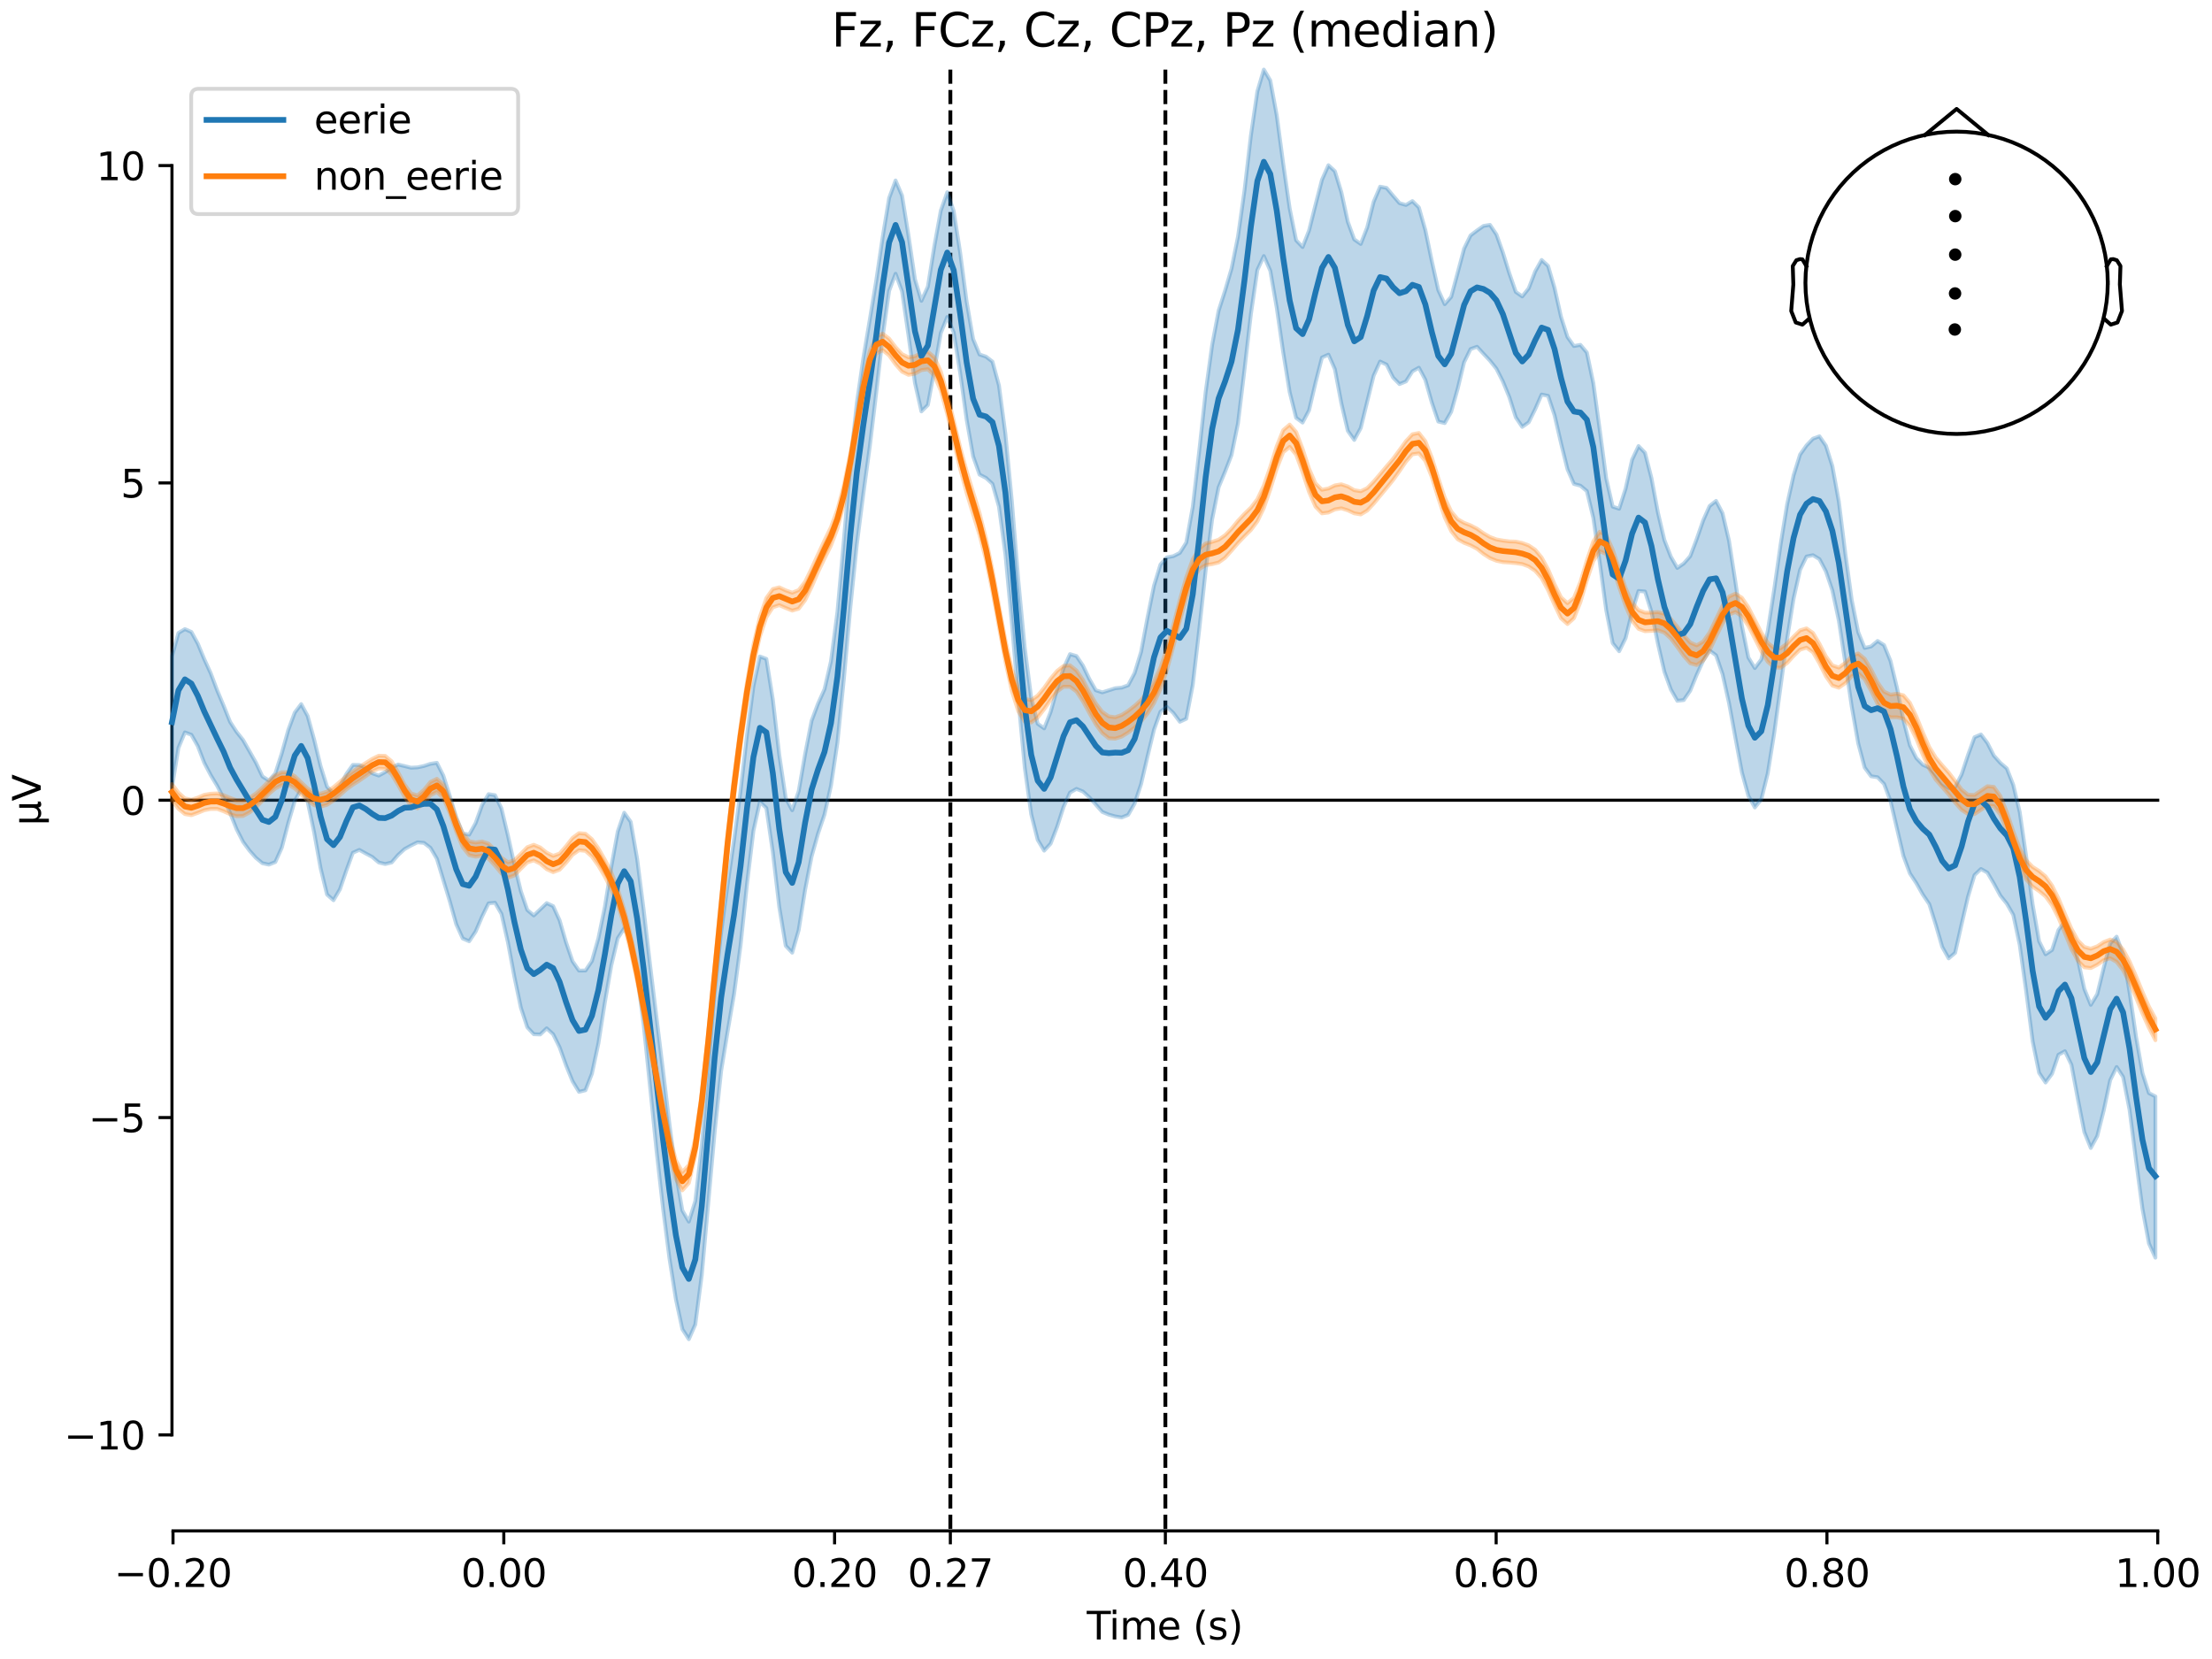 <?xml version="1.0" encoding="utf-8" standalone="no"?>
<!DOCTYPE svg PUBLIC "-//W3C//DTD SVG 1.1//EN"
  "http://www.w3.org/Graphics/SVG/1.1/DTD/svg11.dtd">
<svg xmlns:xlink="http://www.w3.org/1999/xlink" width="576pt" height="432pt" viewBox="0 0 576 432" xmlns="http://www.w3.org/2000/svg" version="1.1">
 <defs>
  <style type="text/css">*{stroke-linejoin: round; stroke-linecap: butt}</style>
 </defs>
 <g id="figure_1">
  <g id="patch_1">
   <path d="M 0 432 
L 576 432 
L 576 0 
L 0 0 
z
" style="fill: #ffffff"/>
  </g>
  <g id="axes_1">
   <g id="patch_2">
    <path d="M 44.783 398.644 
L 561.867 398.644 
L 561.867 18.118 
L 44.783 18.118 
L 44.783 398.644 
z
" style="fill: none; opacity: 0"/>
   </g>
   <g id="patch_3">
    <path d="M 44.783 373.64 
L 44.783 43.121 
" style="fill: none; stroke: #000000; stroke-width: 0.8; stroke-linejoin: miter; stroke-linecap: square"/>
   </g>
   <g id="LineCollection_1">
    <path d="M 247.471 18.118 
L 247.471 398.644 
" clip-path="url(#p739fcb388f)" style="fill: none; stroke-dasharray: 3.7,1.6; stroke-dashoffset: 0; stroke: #000000"/>
    <path d="M 303.46 18.118 
L 303.46 398.644 
" clip-path="url(#p739fcb388f)" style="fill: none; stroke-dasharray: 3.7,1.6; stroke-dashoffset: 0; stroke: #000000"/>
   </g>
   <g id="matplotlib.axis_1">
    <g id="xtick_1">
     <g id="line2d_1">
      <defs>
       <path id="m2e045f74ab" d="M 0 0 
L 0 3.5 
" style="stroke: #000000; stroke-width: 0.8"/>
      </defs>
      <g>
       <use xlink:href="#m2e045f74ab" x="45.052" y="398.644" style="stroke: #000000; stroke-width: 0.8"/>
      </g>
     </g>
     <g id="text_1">
      <!-- −0.20 -->
      <g transform="translate(29.73 413.242) scale(0.1 -0.1)">
       <defs>
        <path id="DejaVuSans-2212" d="M 678 2272 
L 4684 2272 
L 4684 1741 
L 678 1741 
L 678 2272 
z
" transform="scale(0.016)"/>
        <path id="DejaVuSans-30" d="M 2034 4250 
Q 1547 4250 1301 3770 
Q 1056 3291 1056 2328 
Q 1056 1369 1301 889 
Q 1547 409 2034 409 
Q 2525 409 2770 889 
Q 3016 1369 3016 2328 
Q 3016 3291 2770 3770 
Q 2525 4250 2034 4250 
z
M 2034 4750 
Q 2819 4750 3233 4129 
Q 3647 3509 3647 2328 
Q 3647 1150 3233 529 
Q 2819 -91 2034 -91 
Q 1250 -91 836 529 
Q 422 1150 422 2328 
Q 422 3509 836 4129 
Q 1250 4750 2034 4750 
z
" transform="scale(0.016)"/>
        <path id="DejaVuSans-2e" d="M 684 794 
L 1344 794 
L 1344 0 
L 684 0 
L 684 794 
z
" transform="scale(0.016)"/>
        <path id="DejaVuSans-32" d="M 1228 531 
L 3431 531 
L 3431 0 
L 469 0 
L 469 531 
Q 828 903 1448 1529 
Q 2069 2156 2228 2338 
Q 2531 2678 2651 2914 
Q 2772 3150 2772 3378 
Q 2772 3750 2511 3984 
Q 2250 4219 1831 4219 
Q 1534 4219 1204 4116 
Q 875 4013 500 3803 
L 500 4441 
Q 881 4594 1212 4672 
Q 1544 4750 1819 4750 
Q 2544 4750 2975 4387 
Q 3406 4025 3406 3419 
Q 3406 3131 3298 2873 
Q 3191 2616 2906 2266 
Q 2828 2175 2409 1742 
Q 1991 1309 1228 531 
z
" transform="scale(0.016)"/>
       </defs>
       <use xlink:href="#DejaVuSans-2212"/>
       <use xlink:href="#DejaVuSans-30" transform="translate(83.789 0)"/>
       <use xlink:href="#DejaVuSans-2e" transform="translate(147.412 0)"/>
       <use xlink:href="#DejaVuSans-32" transform="translate(179.199 0)"/>
       <use xlink:href="#DejaVuSans-30" transform="translate(242.822 0)"/>
      </g>
     </g>
    </g>
    <g id="xtick_2">
     <g id="line2d_2">
      <g>
       <use xlink:href="#m2e045f74ab" x="131.188" y="398.644" style="stroke: #000000; stroke-width: 0.8"/>
      </g>
     </g>
     <g id="text_2">
      <!-- 0.00 -->
      <g transform="translate(120.055 413.242) scale(0.1 -0.1)">
       <use xlink:href="#DejaVuSans-30"/>
       <use xlink:href="#DejaVuSans-2e" transform="translate(63.623 0)"/>
       <use xlink:href="#DejaVuSans-30" transform="translate(95.41 0)"/>
       <use xlink:href="#DejaVuSans-30" transform="translate(159.033 0)"/>
      </g>
     </g>
    </g>
    <g id="xtick_3">
     <g id="line2d_3">
      <g>
       <use xlink:href="#m2e045f74ab" x="217.324" y="398.644" style="stroke: #000000; stroke-width: 0.8"/>
      </g>
     </g>
     <g id="text_3">
      <!-- 0.20 -->
      <g transform="translate(206.191 413.242) scale(0.1 -0.1)">
       <use xlink:href="#DejaVuSans-30"/>
       <use xlink:href="#DejaVuSans-2e" transform="translate(63.623 0)"/>
       <use xlink:href="#DejaVuSans-32" transform="translate(95.41 0)"/>
       <use xlink:href="#DejaVuSans-30" transform="translate(159.033 0)"/>
      </g>
     </g>
    </g>
    <g id="xtick_4">
     <g id="line2d_4">
      <g>
       <use xlink:href="#m2e045f74ab" x="247.471" y="398.644" style="stroke: #000000; stroke-width: 0.8"/>
      </g>
     </g>
     <g id="text_4">
      <!-- 0.27 -->
      <g transform="translate(236.339 413.242) scale(0.1 -0.1)">
       <defs>
        <path id="DejaVuSans-37" d="M 525 4666 
L 3525 4666 
L 3525 4397 
L 1831 0 
L 1172 0 
L 2766 4134 
L 525 4134 
L 525 4666 
z
" transform="scale(0.016)"/>
       </defs>
       <use xlink:href="#DejaVuSans-30"/>
       <use xlink:href="#DejaVuSans-2e" transform="translate(63.623 0)"/>
       <use xlink:href="#DejaVuSans-32" transform="translate(95.41 0)"/>
       <use xlink:href="#DejaVuSans-37" transform="translate(159.033 0)"/>
      </g>
     </g>
    </g>
    <g id="xtick_5">
     <g id="line2d_5">
      <g>
       <use xlink:href="#m2e045f74ab" x="303.46" y="398.644" style="stroke: #000000; stroke-width: 0.8"/>
      </g>
     </g>
     <g id="text_5">
      <!-- 0.40 -->
      <g transform="translate(292.327 413.242) scale(0.1 -0.1)">
       <defs>
        <path id="DejaVuSans-34" d="M 2419 4116 
L 825 1625 
L 2419 1625 
L 2419 4116 
z
M 2253 4666 
L 3047 4666 
L 3047 1625 
L 3713 1625 
L 3713 1100 
L 3047 1100 
L 3047 0 
L 2419 0 
L 2419 1100 
L 313 1100 
L 313 1709 
L 2253 4666 
z
" transform="scale(0.016)"/>
       </defs>
       <use xlink:href="#DejaVuSans-30"/>
       <use xlink:href="#DejaVuSans-2e" transform="translate(63.623 0)"/>
       <use xlink:href="#DejaVuSans-34" transform="translate(95.41 0)"/>
       <use xlink:href="#DejaVuSans-30" transform="translate(159.033 0)"/>
      </g>
     </g>
    </g>
    <g id="xtick_6">
     <g id="line2d_6">
      <g>
       <use xlink:href="#m2e045f74ab" x="389.595" y="398.644" style="stroke: #000000; stroke-width: 0.8"/>
      </g>
     </g>
     <g id="text_6">
      <!-- 0.60 -->
      <g transform="translate(378.463 413.242) scale(0.1 -0.1)">
       <defs>
        <path id="DejaVuSans-36" d="M 2113 2584 
Q 1688 2584 1439 2293 
Q 1191 2003 1191 1497 
Q 1191 994 1439 701 
Q 1688 409 2113 409 
Q 2538 409 2786 701 
Q 3034 994 3034 1497 
Q 3034 2003 2786 2293 
Q 2538 2584 2113 2584 
z
M 3366 4563 
L 3366 3988 
Q 3128 4100 2886 4159 
Q 2644 4219 2406 4219 
Q 1781 4219 1451 3797 
Q 1122 3375 1075 2522 
Q 1259 2794 1537 2939 
Q 1816 3084 2150 3084 
Q 2853 3084 3261 2657 
Q 3669 2231 3669 1497 
Q 3669 778 3244 343 
Q 2819 -91 2113 -91 
Q 1303 -91 875 529 
Q 447 1150 447 2328 
Q 447 3434 972 4092 
Q 1497 4750 2381 4750 
Q 2619 4750 2861 4703 
Q 3103 4656 3366 4563 
z
" transform="scale(0.016)"/>
       </defs>
       <use xlink:href="#DejaVuSans-30"/>
       <use xlink:href="#DejaVuSans-2e" transform="translate(63.623 0)"/>
       <use xlink:href="#DejaVuSans-36" transform="translate(95.41 0)"/>
       <use xlink:href="#DejaVuSans-30" transform="translate(159.033 0)"/>
      </g>
     </g>
    </g>
    <g id="xtick_7">
     <g id="line2d_7">
      <g>
       <use xlink:href="#m2e045f74ab" x="475.731" y="398.644" style="stroke: #000000; stroke-width: 0.8"/>
      </g>
     </g>
     <g id="text_7">
      <!-- 0.80 -->
      <g transform="translate(464.598 413.242) scale(0.1 -0.1)">
       <defs>
        <path id="DejaVuSans-38" d="M 2034 2216 
Q 1584 2216 1326 1975 
Q 1069 1734 1069 1313 
Q 1069 891 1326 650 
Q 1584 409 2034 409 
Q 2484 409 2743 651 
Q 3003 894 3003 1313 
Q 3003 1734 2745 1975 
Q 2488 2216 2034 2216 
z
M 1403 2484 
Q 997 2584 770 2862 
Q 544 3141 544 3541 
Q 544 4100 942 4425 
Q 1341 4750 2034 4750 
Q 2731 4750 3128 4425 
Q 3525 4100 3525 3541 
Q 3525 3141 3298 2862 
Q 3072 2584 2669 2484 
Q 3125 2378 3379 2068 
Q 3634 1759 3634 1313 
Q 3634 634 3220 271 
Q 2806 -91 2034 -91 
Q 1263 -91 848 271 
Q 434 634 434 1313 
Q 434 1759 690 2068 
Q 947 2378 1403 2484 
z
M 1172 3481 
Q 1172 3119 1398 2916 
Q 1625 2713 2034 2713 
Q 2441 2713 2670 2916 
Q 2900 3119 2900 3481 
Q 2900 3844 2670 4047 
Q 2441 4250 2034 4250 
Q 1625 4250 1398 4047 
Q 1172 3844 1172 3481 
z
" transform="scale(0.016)"/>
       </defs>
       <use xlink:href="#DejaVuSans-30"/>
       <use xlink:href="#DejaVuSans-2e" transform="translate(63.623 0)"/>
       <use xlink:href="#DejaVuSans-38" transform="translate(95.41 0)"/>
       <use xlink:href="#DejaVuSans-30" transform="translate(159.033 0)"/>
      </g>
     </g>
    </g>
    <g id="xtick_8">
     <g id="line2d_8">
      <g>
       <use xlink:href="#m2e045f74ab" x="561.867" y="398.644" style="stroke: #000000; stroke-width: 0.8"/>
      </g>
     </g>
     <g id="text_8">
      <!-- 1.00 -->
      <g transform="translate(550.734 413.242) scale(0.1 -0.1)">
       <defs>
        <path id="DejaVuSans-31" d="M 794 531 
L 1825 531 
L 1825 4091 
L 703 3866 
L 703 4441 
L 1819 4666 
L 2450 4666 
L 2450 531 
L 3481 531 
L 3481 0 
L 794 0 
L 794 531 
z
" transform="scale(0.016)"/>
       </defs>
       <use xlink:href="#DejaVuSans-31"/>
       <use xlink:href="#DejaVuSans-2e" transform="translate(63.623 0)"/>
       <use xlink:href="#DejaVuSans-30" transform="translate(95.41 0)"/>
       <use xlink:href="#DejaVuSans-30" transform="translate(159.033 0)"/>
      </g>
     </g>
    </g>
    <g id="text_9">
     <!-- Time (s) -->
     <g transform="translate(282.996 426.92) scale(0.1 -0.1)">
      <defs>
       <path id="DejaVuSans-54" d="M -19 4666 
L 3928 4666 
L 3928 4134 
L 2272 4134 
L 2272 0 
L 1638 0 
L 1638 4134 
L -19 4134 
L -19 4666 
z
" transform="scale(0.016)"/>
       <path id="DejaVuSans-69" d="M 603 3500 
L 1178 3500 
L 1178 0 
L 603 0 
L 603 3500 
z
M 603 4863 
L 1178 4863 
L 1178 4134 
L 603 4134 
L 603 4863 
z
" transform="scale(0.016)"/>
       <path id="DejaVuSans-6d" d="M 3328 2828 
Q 3544 3216 3844 3400 
Q 4144 3584 4550 3584 
Q 5097 3584 5394 3201 
Q 5691 2819 5691 2113 
L 5691 0 
L 5113 0 
L 5113 2094 
Q 5113 2597 4934 2840 
Q 4756 3084 4391 3084 
Q 3944 3084 3684 2787 
Q 3425 2491 3425 1978 
L 3425 0 
L 2847 0 
L 2847 2094 
Q 2847 2600 2669 2842 
Q 2491 3084 2119 3084 
Q 1678 3084 1418 2786 
Q 1159 2488 1159 1978 
L 1159 0 
L 581 0 
L 581 3500 
L 1159 3500 
L 1159 2956 
Q 1356 3278 1631 3431 
Q 1906 3584 2284 3584 
Q 2666 3584 2933 3390 
Q 3200 3197 3328 2828 
z
" transform="scale(0.016)"/>
       <path id="DejaVuSans-65" d="M 3597 1894 
L 3597 1613 
L 953 1613 
Q 991 1019 1311 708 
Q 1631 397 2203 397 
Q 2534 397 2845 478 
Q 3156 559 3463 722 
L 3463 178 
Q 3153 47 2828 -22 
Q 2503 -91 2169 -91 
Q 1331 -91 842 396 
Q 353 884 353 1716 
Q 353 2575 817 3079 
Q 1281 3584 2069 3584 
Q 2775 3584 3186 3129 
Q 3597 2675 3597 1894 
z
M 3022 2063 
Q 3016 2534 2758 2815 
Q 2500 3097 2075 3097 
Q 1594 3097 1305 2825 
Q 1016 2553 972 2059 
L 3022 2063 
z
" transform="scale(0.016)"/>
       <path id="DejaVuSans-20" transform="scale(0.016)"/>
       <path id="DejaVuSans-28" d="M 1984 4856 
Q 1566 4138 1362 3434 
Q 1159 2731 1159 2009 
Q 1159 1288 1364 580 
Q 1569 -128 1984 -844 
L 1484 -844 
Q 1016 -109 783 600 
Q 550 1309 550 2009 
Q 550 2706 781 3412 
Q 1013 4119 1484 4856 
L 1984 4856 
z
" transform="scale(0.016)"/>
       <path id="DejaVuSans-73" d="M 2834 3397 
L 2834 2853 
Q 2591 2978 2328 3040 
Q 2066 3103 1784 3103 
Q 1356 3103 1142 2972 
Q 928 2841 928 2578 
Q 928 2378 1081 2264 
Q 1234 2150 1697 2047 
L 1894 2003 
Q 2506 1872 2764 1633 
Q 3022 1394 3022 966 
Q 3022 478 2636 193 
Q 2250 -91 1575 -91 
Q 1294 -91 989 -36 
Q 684 19 347 128 
L 347 722 
Q 666 556 975 473 
Q 1284 391 1588 391 
Q 1994 391 2212 530 
Q 2431 669 2431 922 
Q 2431 1156 2273 1281 
Q 2116 1406 1581 1522 
L 1381 1569 
Q 847 1681 609 1914 
Q 372 2147 372 2553 
Q 372 3047 722 3315 
Q 1072 3584 1716 3584 
Q 2034 3584 2315 3537 
Q 2597 3491 2834 3397 
z
" transform="scale(0.016)"/>
       <path id="DejaVuSans-29" d="M 513 4856 
L 1013 4856 
Q 1481 4119 1714 3412 
Q 1947 2706 1947 2009 
Q 1947 1309 1714 600 
Q 1481 -109 1013 -844 
L 513 -844 
Q 928 -128 1133 580 
Q 1338 1288 1338 2009 
Q 1338 2731 1133 3434 
Q 928 4138 513 4856 
z
" transform="scale(0.016)"/>
      </defs>
      <use xlink:href="#DejaVuSans-54"/>
      <use xlink:href="#DejaVuSans-69" transform="translate(57.959 0)"/>
      <use xlink:href="#DejaVuSans-6d" transform="translate(85.742 0)"/>
      <use xlink:href="#DejaVuSans-65" transform="translate(183.154 0)"/>
      <use xlink:href="#DejaVuSans-20" transform="translate(244.678 0)"/>
      <use xlink:href="#DejaVuSans-28" transform="translate(276.465 0)"/>
      <use xlink:href="#DejaVuSans-73" transform="translate(315.479 0)"/>
      <use xlink:href="#DejaVuSans-29" transform="translate(367.578 0)"/>
     </g>
    </g>
   </g>
   <g id="matplotlib.axis_2">
    <g id="ytick_1">
     <g id="line2d_9">
      <defs>
       <path id="m1ac0148fca" d="M 0 0 
L -3.5 0 
" style="stroke: #000000; stroke-width: 0.8"/>
      </defs>
      <g>
       <use xlink:href="#m1ac0148fca" x="44.783" y="373.64" style="stroke: #000000; stroke-width: 0.8"/>
      </g>
     </g>
     <g id="text_10">
      <!-- −10 -->
      <g transform="translate(16.678 377.44) scale(0.1 -0.1)">
       <use xlink:href="#DejaVuSans-2212"/>
       <use xlink:href="#DejaVuSans-31" transform="translate(83.789 0)"/>
       <use xlink:href="#DejaVuSans-30" transform="translate(147.412 0)"/>
      </g>
     </g>
    </g>
    <g id="ytick_2">
     <g id="line2d_10">
      <g>
       <use xlink:href="#m1ac0148fca" x="44.783" y="291.011" style="stroke: #000000; stroke-width: 0.8"/>
      </g>
     </g>
     <g id="text_11">
      <!-- −5 -->
      <g transform="translate(23.041 294.81) scale(0.1 -0.1)">
       <defs>
        <path id="DejaVuSans-35" d="M 691 4666 
L 3169 4666 
L 3169 4134 
L 1269 4134 
L 1269 2991 
Q 1406 3038 1543 3061 
Q 1681 3084 1819 3084 
Q 2600 3084 3056 2656 
Q 3513 2228 3513 1497 
Q 3513 744 3044 326 
Q 2575 -91 1722 -91 
Q 1428 -91 1123 -41 
Q 819 9 494 109 
L 494 744 
Q 775 591 1075 516 
Q 1375 441 1709 441 
Q 2250 441 2565 725 
Q 2881 1009 2881 1497 
Q 2881 1984 2565 2268 
Q 2250 2553 1709 2553 
Q 1456 2553 1204 2497 
Q 953 2441 691 2322 
L 691 4666 
z
" transform="scale(0.016)"/>
       </defs>
       <use xlink:href="#DejaVuSans-2212"/>
       <use xlink:href="#DejaVuSans-35" transform="translate(83.789 0)"/>
      </g>
     </g>
    </g>
    <g id="ytick_3">
     <g id="line2d_11">
      <g>
       <use xlink:href="#m1ac0148fca" x="44.783" y="208.381" style="stroke: #000000; stroke-width: 0.8"/>
      </g>
     </g>
     <g id="text_12">
      <!-- 0 -->
      <g transform="translate(31.421 212.18) scale(0.1 -0.1)">
       <use xlink:href="#DejaVuSans-30"/>
      </g>
     </g>
    </g>
    <g id="ytick_4">
     <g id="line2d_12">
      <g>
       <use xlink:href="#m1ac0148fca" x="44.783" y="125.751" style="stroke: #000000; stroke-width: 0.8"/>
      </g>
     </g>
     <g id="text_13">
      <!-- 5 -->
      <g transform="translate(31.421 129.55) scale(0.1 -0.1)">
       <use xlink:href="#DejaVuSans-35"/>
      </g>
     </g>
    </g>
    <g id="ytick_5">
     <g id="line2d_13">
      <g>
       <use xlink:href="#m1ac0148fca" x="44.783" y="43.121" style="stroke: #000000; stroke-width: 0.8"/>
      </g>
     </g>
     <g id="text_14">
      <!-- 10 -->
      <g transform="translate(25.058 46.921) scale(0.1 -0.1)">
       <use xlink:href="#DejaVuSans-31"/>
       <use xlink:href="#DejaVuSans-30" transform="translate(63.623 0)"/>
      </g>
     </g>
    </g>
    <g id="text_15">
     <!-- µV -->
     <g transform="translate(10.599 214.982) rotate(-90) scale(0.1 -0.1)">
      <defs>
       <path id="DejaVuSans-b5" d="M 544 -1331 
L 544 3500 
L 1119 3500 
L 1119 1325 
Q 1119 872 1334 640 
Q 1550 409 1972 409 
Q 2434 409 2667 671 
Q 2900 934 2900 1459 
L 2900 3500 
L 3475 3500 
L 3475 806 
Q 3475 619 3529 530 
Q 3584 441 3700 441 
Q 3728 441 3778 458 
Q 3828 475 3916 513 
L 3916 50 
Q 3788 -22 3673 -56 
Q 3559 -91 3450 -91 
Q 3234 -91 3106 31 
Q 2978 153 2931 403 
Q 2775 156 2548 32 
Q 2322 -91 2016 -91 
Q 1697 -91 1473 31 
Q 1250 153 1119 397 
L 1119 -1331 
L 544 -1331 
z
" transform="scale(0.016)"/>
       <path id="DejaVuSans-56" d="M 1831 0 
L 50 4666 
L 709 4666 
L 2188 738 
L 3669 4666 
L 4325 4666 
L 2547 0 
L 1831 0 
z
" transform="scale(0.016)"/>
      </defs>
      <use xlink:href="#DejaVuSans-b5"/>
      <use xlink:href="#DejaVuSans-56" transform="translate(63.623 0)"/>
     </g>
    </g>
   </g>
   <g id="patch_4">
    <path d="M 45.052 398.644 
L 561.867 398.644 
" style="fill: none; stroke: #000000; stroke-width: 0.8; stroke-linejoin: miter; stroke-linecap: square"/>
   </g>
   <g id="patch_5">
    <path d="M 44.783 208.381 
L 561.867 208.381 
" style="fill: none; stroke: #000000; stroke-width: 0.8; stroke-linejoin: miter; stroke-linecap: square"/>
   </g>
   <g id="text_16">
    <!-- Fz, FCz, Cz, CPz, Pz (median) -->
    <g transform="translate(216.538 12.118) scale(0.12 -0.12)">
     <defs>
      <path id="DejaVuSans-46" d="M 628 4666 
L 3309 4666 
L 3309 4134 
L 1259 4134 
L 1259 2759 
L 3109 2759 
L 3109 2228 
L 1259 2228 
L 1259 0 
L 628 0 
L 628 4666 
z
" transform="scale(0.016)"/>
      <path id="DejaVuSans-7a" d="M 353 3500 
L 3084 3500 
L 3084 2975 
L 922 459 
L 3084 459 
L 3084 0 
L 275 0 
L 275 525 
L 2438 3041 
L 353 3041 
L 353 3500 
z
" transform="scale(0.016)"/>
      <path id="DejaVuSans-2c" d="M 750 794 
L 1409 794 
L 1409 256 
L 897 -744 
L 494 -744 
L 750 256 
L 750 794 
z
" transform="scale(0.016)"/>
      <path id="DejaVuSans-43" d="M 4122 4306 
L 4122 3641 
Q 3803 3938 3442 4084 
Q 3081 4231 2675 4231 
Q 1875 4231 1450 3742 
Q 1025 3253 1025 2328 
Q 1025 1406 1450 917 
Q 1875 428 2675 428 
Q 3081 428 3442 575 
Q 3803 722 4122 1019 
L 4122 359 
Q 3791 134 3420 21 
Q 3050 -91 2638 -91 
Q 1578 -91 968 557 
Q 359 1206 359 2328 
Q 359 3453 968 4101 
Q 1578 4750 2638 4750 
Q 3056 4750 3426 4639 
Q 3797 4528 4122 4306 
z
" transform="scale(0.016)"/>
      <path id="DejaVuSans-50" d="M 1259 4147 
L 1259 2394 
L 2053 2394 
Q 2494 2394 2734 2622 
Q 2975 2850 2975 3272 
Q 2975 3691 2734 3919 
Q 2494 4147 2053 4147 
L 1259 4147 
z
M 628 4666 
L 2053 4666 
Q 2838 4666 3239 4311 
Q 3641 3956 3641 3272 
Q 3641 2581 3239 2228 
Q 2838 1875 2053 1875 
L 1259 1875 
L 1259 0 
L 628 0 
L 628 4666 
z
" transform="scale(0.016)"/>
      <path id="DejaVuSans-64" d="M 2906 2969 
L 2906 4863 
L 3481 4863 
L 3481 0 
L 2906 0 
L 2906 525 
Q 2725 213 2448 61 
Q 2172 -91 1784 -91 
Q 1150 -91 751 415 
Q 353 922 353 1747 
Q 353 2572 751 3078 
Q 1150 3584 1784 3584 
Q 2172 3584 2448 3432 
Q 2725 3281 2906 2969 
z
M 947 1747 
Q 947 1113 1208 752 
Q 1469 391 1925 391 
Q 2381 391 2643 752 
Q 2906 1113 2906 1747 
Q 2906 2381 2643 2742 
Q 2381 3103 1925 3103 
Q 1469 3103 1208 2742 
Q 947 2381 947 1747 
z
" transform="scale(0.016)"/>
      <path id="DejaVuSans-61" d="M 2194 1759 
Q 1497 1759 1228 1600 
Q 959 1441 959 1056 
Q 959 750 1161 570 
Q 1363 391 1709 391 
Q 2188 391 2477 730 
Q 2766 1069 2766 1631 
L 2766 1759 
L 2194 1759 
z
M 3341 1997 
L 3341 0 
L 2766 0 
L 2766 531 
Q 2569 213 2275 61 
Q 1981 -91 1556 -91 
Q 1019 -91 701 211 
Q 384 513 384 1019 
Q 384 1609 779 1909 
Q 1175 2209 1959 2209 
L 2766 2209 
L 2766 2266 
Q 2766 2663 2505 2880 
Q 2244 3097 1772 3097 
Q 1472 3097 1187 3025 
Q 903 2953 641 2809 
L 641 3341 
Q 956 3463 1253 3523 
Q 1550 3584 1831 3584 
Q 2591 3584 2966 3190 
Q 3341 2797 3341 1997 
z
" transform="scale(0.016)"/>
      <path id="DejaVuSans-6e" d="M 3513 2113 
L 3513 0 
L 2938 0 
L 2938 2094 
Q 2938 2591 2744 2837 
Q 2550 3084 2163 3084 
Q 1697 3084 1428 2787 
Q 1159 2491 1159 1978 
L 1159 0 
L 581 0 
L 581 3500 
L 1159 3500 
L 1159 2956 
Q 1366 3272 1645 3428 
Q 1925 3584 2291 3584 
Q 2894 3584 3203 3211 
Q 3513 2838 3513 2113 
z
" transform="scale(0.016)"/>
     </defs>
     <use xlink:href="#DejaVuSans-46"/>
     <use xlink:href="#DejaVuSans-7a" transform="translate(57.52 0)"/>
     <use xlink:href="#DejaVuSans-2c" transform="translate(110.01 0)"/>
     <use xlink:href="#DejaVuSans-20" transform="translate(141.797 0)"/>
     <use xlink:href="#DejaVuSans-46" transform="translate(173.584 0)"/>
     <use xlink:href="#DejaVuSans-43" transform="translate(231.104 0)"/>
     <use xlink:href="#DejaVuSans-7a" transform="translate(300.928 0)"/>
     <use xlink:href="#DejaVuSans-2c" transform="translate(353.418 0)"/>
     <use xlink:href="#DejaVuSans-20" transform="translate(385.205 0)"/>
     <use xlink:href="#DejaVuSans-43" transform="translate(416.992 0)"/>
     <use xlink:href="#DejaVuSans-7a" transform="translate(486.816 0)"/>
     <use xlink:href="#DejaVuSans-2c" transform="translate(539.307 0)"/>
     <use xlink:href="#DejaVuSans-20" transform="translate(571.094 0)"/>
     <use xlink:href="#DejaVuSans-43" transform="translate(602.881 0)"/>
     <use xlink:href="#DejaVuSans-50" transform="translate(672.705 0)"/>
     <use xlink:href="#DejaVuSans-7a" transform="translate(733.008 0)"/>
     <use xlink:href="#DejaVuSans-2c" transform="translate(785.498 0)"/>
     <use xlink:href="#DejaVuSans-20" transform="translate(817.285 0)"/>
     <use xlink:href="#DejaVuSans-50" transform="translate(849.072 0)"/>
     <use xlink:href="#DejaVuSans-7a" transform="translate(909.375 0)"/>
     <use xlink:href="#DejaVuSans-20" transform="translate(961.865 0)"/>
     <use xlink:href="#DejaVuSans-28" transform="translate(993.652 0)"/>
     <use xlink:href="#DejaVuSans-6d" transform="translate(1032.666 0)"/>
     <use xlink:href="#DejaVuSans-65" transform="translate(1130.078 0)"/>
     <use xlink:href="#DejaVuSans-64" transform="translate(1191.602 0)"/>
     <use xlink:href="#DejaVuSans-69" transform="translate(1255.078 0)"/>
     <use xlink:href="#DejaVuSans-61" transform="translate(1282.861 0)"/>
     <use xlink:href="#DejaVuSans-6e" transform="translate(1344.141 0)"/>
     <use xlink:href="#DejaVuSans-29" transform="translate(1407.52 0)"/>
    </g>
   </g>
   <g id="legend_1">
    <g id="patch_6">
     <path d="M 51.783 55.753 
L 132.925 55.753 
Q 134.925 55.753 134.925 53.753 
L 134.925 25.118 
Q 134.925 23.118 132.925 23.118 
L 51.783 23.118 
Q 49.783 23.118 49.783 25.118 
L 49.783 53.753 
Q 49.783 55.753 51.783 55.753 
z
" style="fill: #ffffff; opacity: 0.8; stroke: #cccccc; stroke-linejoin: miter"/>
    </g>
    <g id="line2d_14">
     <path d="M 53.783 31.217 
L 63.783 31.217 
L 73.783 31.217 
" style="fill: none; stroke: #1f77b4; stroke-width: 1.5; stroke-linecap: square"/>
    </g>
    <g id="text_17">
     <!-- eerie -->
     <g transform="translate(81.783 34.717) scale(0.1 -0.1)">
      <defs>
       <path id="DejaVuSans-72" d="M 2631 2963 
Q 2534 3019 2420 3045 
Q 2306 3072 2169 3072 
Q 1681 3072 1420 2755 
Q 1159 2438 1159 1844 
L 1159 0 
L 581 0 
L 581 3500 
L 1159 3500 
L 1159 2956 
Q 1341 3275 1631 3429 
Q 1922 3584 2338 3584 
Q 2397 3584 2469 3576 
Q 2541 3569 2628 3553 
L 2631 2963 
z
" transform="scale(0.016)"/>
      </defs>
      <use xlink:href="#DejaVuSans-65"/>
      <use xlink:href="#DejaVuSans-65" transform="translate(61.523 0)"/>
      <use xlink:href="#DejaVuSans-72" transform="translate(123.047 0)"/>
      <use xlink:href="#DejaVuSans-69" transform="translate(164.16 0)"/>
      <use xlink:href="#DejaVuSans-65" transform="translate(191.943 0)"/>
     </g>
    </g>
    <g id="line2d_15">
     <path d="M 53.783 45.895 
L 63.783 45.895 
L 73.783 45.895 
" style="fill: none; stroke: #ff7f0e; stroke-width: 1.5; stroke-linecap: square"/>
    </g>
    <g id="text_18">
     <!-- non_eerie -->
     <g transform="translate(81.783 49.395) scale(0.1 -0.1)">
      <defs>
       <path id="DejaVuSans-6f" d="M 1959 3097 
Q 1497 3097 1228 2736 
Q 959 2375 959 1747 
Q 959 1119 1226 758 
Q 1494 397 1959 397 
Q 2419 397 2687 759 
Q 2956 1122 2956 1747 
Q 2956 2369 2687 2733 
Q 2419 3097 1959 3097 
z
M 1959 3584 
Q 2709 3584 3137 3096 
Q 3566 2609 3566 1747 
Q 3566 888 3137 398 
Q 2709 -91 1959 -91 
Q 1206 -91 779 398 
Q 353 888 353 1747 
Q 353 2609 779 3096 
Q 1206 3584 1959 3584 
z
" transform="scale(0.016)"/>
       <path id="DejaVuSans-5f" d="M 3263 -1063 
L 3263 -1509 
L -63 -1509 
L -63 -1063 
L 3263 -1063 
z
" transform="scale(0.016)"/>
      </defs>
      <use xlink:href="#DejaVuSans-6e"/>
      <use xlink:href="#DejaVuSans-6f" transform="translate(63.379 0)"/>
      <use xlink:href="#DejaVuSans-6e" transform="translate(124.561 0)"/>
      <use xlink:href="#DejaVuSans-5f" transform="translate(187.939 0)"/>
      <use xlink:href="#DejaVuSans-65" transform="translate(237.939 0)"/>
      <use xlink:href="#DejaVuSans-65" transform="translate(299.463 0)"/>
      <use xlink:href="#DejaVuSans-72" transform="translate(360.986 0)"/>
      <use xlink:href="#DejaVuSans-69" transform="translate(402.1 0)"/>
      <use xlink:href="#DejaVuSans-65" transform="translate(429.883 0)"/>
     </g>
    </g>
   </g>
   <g id="FillBetweenPolyCollection_1">
    <defs>
     <path id="m2246210fa7" d="M 44.783 -261.107 
L 44.783 -226.904 
L 46.465 -237.243 
L 48.148 -241.289 
L 49.83 -240.665 
L 51.512 -237.701 
L 53.195 -233.344 
L 54.877 -230.149 
L 56.559 -227.359 
L 58.242 -224.119 
L 59.924 -220.29 
L 61.606 -216.092 
L 63.289 -212.79 
L 64.971 -210.499 
L 66.653 -208.605 
L 68.336 -207.215 
L 70.018 -206.856 
L 71.7 -207.531 
L 73.383 -211.262 
L 75.065 -217.694 
L 76.748 -223.405 
L 78.43 -226.499 
L 80.112 -223.219 
L 81.795 -215.293 
L 83.477 -205.949 
L 85.159 -199.061 
L 86.842 -197.577 
L 88.524 -200.439 
L 90.206 -205.374 
L 91.889 -209.944 
L 93.571 -210.691 
L 95.253 -209.755 
L 96.936 -208.852 
L 98.618 -207.419 
L 100.3 -207.009 
L 101.983 -207.416 
L 103.665 -209.366 
L 105.347 -210.895 
L 107.03 -211.828 
L 108.712 -212.665 
L 110.394 -212.515 
L 112.077 -211.236 
L 113.759 -208.384 
L 115.441 -202.829 
L 117.124 -197.312 
L 118.806 -191.325 
L 120.488 -187.623 
L 122.171 -186.896 
L 123.853 -189.411 
L 125.535 -193.317 
L 127.218 -196.768 
L 128.9 -196.928 
L 130.582 -194.014 
L 132.265 -186.604 
L 133.947 -177.644 
L 135.629 -169.616 
L 137.312 -164.493 
L 138.994 -162.69 
L 140.676 -162.626 
L 142.359 -164.227 
L 144.041 -162.679 
L 145.723 -159.277 
L 147.406 -154.575 
L 149.088 -150.443 
L 150.77 -147.685 
L 152.453 -148.1 
L 154.135 -152.397 
L 155.817 -160.266 
L 157.5 -170.934 
L 159.182 -180.602 
L 160.864 -187.681 
L 162.547 -190.26 
L 164.229 -187.293 
L 165.912 -178.262 
L 167.594 -165.216 
L 169.276 -149.044 
L 170.959 -132.381 
L 172.641 -117.439 
L 174.323 -104.322 
L 176.006 -93.659 
L 177.688 -85.874 
L 179.37 -83.275 
L 181.053 -87.103 
L 182.735 -99.927 
L 184.417 -118.571 
L 186.1 -137.241 
L 187.782 -153.11 
L 189.464 -163.352 
L 191.147 -173.152 
L 192.829 -185.729 
L 194.511 -201.74 
L 196.194 -215.657 
L 197.876 -223.196 
L 199.558 -221.59 
L 201.241 -210.1 
L 202.923 -195.807 
L 204.605 -185.705 
L 206.288 -183.926 
L 207.97 -189.777 
L 209.652 -200.298 
L 211.335 -208.948 
L 213.017 -214.93 
L 214.699 -219.902 
L 216.382 -227.368 
L 218.064 -238.597 
L 219.746 -255.225 
L 221.429 -273.8 
L 223.111 -290.157 
L 224.793 -303.25 
L 226.476 -315.607 
L 228.158 -329.602 
L 229.84 -344.303 
L 231.523 -356.257 
L 233.205 -360.716 
L 234.887 -356.125 
L 236.57 -344.652 
L 238.252 -332.271 
L 239.934 -324.87 
L 241.617 -326.533 
L 243.299 -335.628 
L 244.981 -345.262 
L 246.664 -349.461 
L 248.346 -345.422 
L 250.028 -334.88 
L 251.711 -322.764 
L 253.393 -313.188 
L 255.076 -308.407 
L 256.758 -307.545 
L 258.44 -305.987 
L 260.123 -300.066 
L 261.805 -287.662 
L 263.487 -269.752 
L 265.17 -249.961 
L 266.852 -232.053 
L 268.534 -219.949 
L 270.217 -213.293 
L 271.899 -210.492 
L 273.581 -212.317 
L 275.264 -216.672 
L 276.946 -221.866 
L 278.628 -225.614 
L 280.311 -226.578 
L 281.993 -225.889 
L 283.675 -224.371 
L 285.358 -222.481 
L 287.04 -220.573 
L 288.722 -219.875 
L 290.405 -219.409 
L 292.087 -219.132 
L 293.769 -219.808 
L 295.452 -222.74 
L 297.134 -227.819 
L 298.816 -235.027 
L 300.499 -241.975 
L 302.181 -246.681 
L 303.863 -247.925 
L 305.546 -246.324 
L 307.228 -244.052 
L 308.91 -244.839 
L 310.593 -253.643 
L 312.275 -268.018 
L 313.957 -283.506 
L 315.64 -296.755 
L 317.322 -305.112 
L 319.004 -309.163 
L 320.687 -313.517 
L 322.369 -321.771 
L 324.051 -335.648 
L 325.734 -350.218 
L 327.416 -361.681 
L 329.098 -365.317 
L 330.781 -361.508 
L 332.463 -351.829 
L 334.145 -340.263 
L 335.828 -329.894 
L 337.51 -323.197 
L 339.192 -321.965 
L 340.875 -325.145 
L 342.557 -332.317 
L 344.239 -338.896 
L 345.922 -339.652 
L 347.604 -335.846 
L 349.287 -326.974 
L 350.969 -319.809 
L 352.651 -317.441 
L 354.334 -320.538 
L 356.016 -327.398 
L 357.698 -334.168 
L 359.381 -337.856 
L 361.063 -337.053 
L 362.745 -333.69 
L 364.428 -331.984 
L 366.11 -332.679 
L 367.792 -335.306 
L 369.475 -336.248 
L 371.157 -333.092 
L 372.839 -327.188 
L 374.522 -322.228 
L 376.204 -321.829 
L 377.886 -324.759 
L 379.569 -330.74 
L 381.251 -337.665 
L 382.933 -341.102 
L 384.616 -341.703 
L 386.298 -339.879 
L 387.98 -338.087 
L 389.663 -335.983 
L 391.345 -332.674 
L 393.027 -328.59 
L 394.71 -323.314 
L 396.392 -320.835 
L 398.074 -322.035 
L 399.757 -325.431 
L 401.439 -329.267 
L 403.121 -328.913 
L 404.804 -323.876 
L 406.486 -316.598 
L 408.168 -309.807 
L 409.851 -305.981 
L 411.533 -305.526 
L 413.215 -304.117 
L 414.898 -297.141 
L 416.58 -285.49 
L 418.262 -273.085 
L 419.945 -264.502 
L 421.627 -262.419 
L 423.309 -265.83 
L 424.992 -272.67 
L 426.674 -278.115 
L 428.356 -277.967 
L 430.039 -272.673 
L 431.721 -264.373 
L 433.403 -257.087 
L 435.086 -252.465 
L 436.768 -249.516 
L 438.451 -249.705 
L 440.133 -252.14 
L 441.815 -256.268 
L 443.498 -259.936 
L 445.18 -262.599 
L 446.862 -261.35 
L 448.545 -256.463 
L 450.227 -248.941 
L 451.909 -239.826 
L 453.592 -230.863 
L 455.274 -224.768 
L 456.956 -221.738 
L 458.639 -223.837 
L 460.321 -230.616 
L 462.003 -241.094 
L 463.686 -253.385 
L 465.368 -265.687 
L 467.05 -276.119 
L 468.733 -283.608 
L 470.415 -287.079 
L 472.097 -287.432 
L 473.78 -286.402 
L 475.462 -283.211 
L 477.144 -278.239 
L 478.827 -270.405 
L 480.509 -259.426 
L 482.191 -247.983 
L 483.874 -238.448 
L 485.556 -232.12 
L 487.238 -229.853 
L 488.921 -229.605 
L 490.603 -227.867 
L 492.285 -223.41 
L 493.968 -216.254 
L 495.65 -209.11 
L 497.332 -204.567 
L 499.015 -202.003 
L 500.697 -199.047 
L 502.379 -196.572 
L 504.062 -191.23 
L 505.744 -185.431 
L 507.426 -182.439 
L 509.109 -183.876 
L 510.791 -191.303 
L 512.473 -198.523 
L 514.156 -204.126 
L 515.838 -205.718 
L 517.52 -204.773 
L 519.203 -201.893 
L 520.885 -198.794 
L 522.567 -196.691 
L 524.25 -193.771 
L 525.932 -185.935 
L 527.615 -173.863 
L 529.297 -160.835 
L 530.979 -152.635 
L 532.662 -150.115 
L 534.344 -152.399 
L 536.026 -157.353 
L 537.709 -158.264 
L 539.391 -154.74 
L 541.073 -145.802 
L 542.756 -137.212 
L 544.438 -133.071 
L 546.12 -136.163 
L 547.803 -142.817 
L 549.485 -150.702 
L 551.167 -154.154 
L 552.85 -151.563 
L 554.532 -142.996 
L 556.214 -129.855 
L 557.897 -117.204 
L 559.579 -108.199 
L 561.261 -104.504 
L 561.261 -146.489 
L 561.261 -146.489 
L 559.579 -147.359 
L 557.897 -152.557 
L 556.214 -162.084 
L 554.532 -173.644 
L 552.85 -183.51 
L 551.167 -188.096 
L 549.485 -186.335 
L 547.803 -179.973 
L 546.12 -173.129 
L 544.438 -170.342 
L 542.756 -174.49 
L 541.073 -182.114 
L 539.391 -188.931 
L 537.709 -192.041 
L 536.026 -189.834 
L 534.344 -184.624 
L 532.662 -183.513 
L 530.979 -186.891 
L 529.297 -196.486 
L 527.615 -208.971 
L 525.932 -220.544 
L 524.25 -227.622 
L 522.567 -231.904 
L 520.885 -233.349 
L 519.203 -235.23 
L 517.52 -238.524 
L 515.838 -240.744 
L 514.156 -240.028 
L 512.473 -235.406 
L 510.791 -230.325 
L 509.109 -227.04 
L 507.426 -226.806 
L 505.744 -227.99 
L 504.062 -230.222 
L 502.379 -232.084 
L 500.697 -232.859 
L 499.015 -234.585 
L 497.332 -237.911 
L 495.65 -244.455 
L 493.968 -252.921 
L 492.285 -259.89 
L 490.603 -264.018 
L 488.921 -265.095 
L 487.238 -263.672 
L 485.556 -263.281 
L 483.874 -267.396 
L 482.191 -275.773 
L 480.509 -287.941 
L 478.827 -301.383 
L 477.144 -310.622 
L 475.462 -315.955 
L 473.78 -318.389 
L 472.097 -317.774 
L 470.415 -316.014 
L 468.733 -313.629 
L 467.05 -308.239 
L 465.368 -300.686 
L 463.686 -290.338 
L 462.003 -278.567 
L 460.321 -267.695 
L 458.639 -260.272 
L 456.956 -258.04 
L 455.274 -260.777 
L 453.592 -269.001 
L 451.909 -280.402 
L 450.227 -291.191 
L 448.545 -298.362 
L 446.862 -301.573 
L 445.18 -300.246 
L 443.498 -296.47 
L 441.815 -291.611 
L 440.133 -287.185 
L 438.451 -285.277 
L 436.768 -284.109 
L 435.086 -287.041 
L 433.403 -291.377 
L 431.721 -298.53 
L 430.039 -307.502 
L 428.356 -314.101 
L 426.674 -315.847 
L 424.992 -312.308 
L 423.309 -304.769 
L 421.627 -299.526 
L 419.945 -300.069 
L 418.262 -307.393 
L 416.58 -320.017 
L 414.898 -332.233 
L 413.215 -340.201 
L 411.533 -342.201 
L 409.851 -341.888 
L 408.168 -344.244 
L 406.486 -349.518 
L 404.804 -357.001 
L 403.121 -362.755 
L 401.439 -364.306 
L 399.757 -361.312 
L 398.074 -356.922 
L 396.392 -354.808 
L 394.71 -355.986 
L 393.027 -360.826 
L 391.345 -366.254 
L 389.663 -370.953 
L 387.98 -373.447 
L 386.298 -373.166 
L 384.616 -371.98 
L 382.933 -370.703 
L 381.251 -367.265 
L 379.569 -360.968 
L 377.886 -354.703 
L 376.204 -352.795 
L 374.522 -356.487 
L 372.839 -364.04 
L 371.157 -372.092 
L 369.475 -377.979 
L 367.792 -379.64 
L 366.11 -378.627 
L 364.428 -379.102 
L 362.745 -381.06 
L 361.063 -383.069 
L 359.381 -383.392 
L 357.698 -379.45 
L 356.016 -372.778 
L 354.334 -368.481 
L 352.651 -369.655 
L 350.969 -374.236 
L 349.287 -381.945 
L 347.604 -387.406 
L 345.922 -388.979 
L 344.239 -385.194 
L 342.557 -378.685 
L 340.875 -371.982 
L 339.192 -367.674 
L 337.51 -369.436 
L 335.828 -377.739 
L 334.145 -389.4 
L 332.463 -401.955 
L 330.781 -411.052 
L 329.098 -413.882 
L 327.416 -408.201 
L 325.734 -396.752 
L 324.051 -382.308 
L 322.369 -370.402 
L 320.687 -362.044 
L 319.004 -356.308 
L 317.322 -351.069 
L 315.64 -342.162 
L 313.957 -329.975 
L 312.275 -314.543 
L 310.593 -300.017 
L 308.91 -290.721 
L 307.228 -288.034 
L 305.546 -287.178 
L 303.863 -286.859 
L 302.181 -284.995 
L 300.499 -279.506 
L 298.816 -271.217 
L 297.134 -262.25 
L 295.452 -256.752 
L 293.769 -253.556 
L 292.087 -252.948 
L 290.405 -252.781 
L 288.722 -252.239 
L 287.04 -251.716 
L 285.358 -252.25 
L 283.675 -255.179 
L 281.993 -258.691 
L 280.311 -261.166 
L 278.628 -261.666 
L 276.946 -257.954 
L 275.264 -252.543 
L 273.581 -246.59 
L 271.899 -242.338 
L 270.217 -243.537 
L 268.534 -250.271 
L 266.852 -263.208 
L 265.17 -280.848 
L 263.487 -301.49 
L 261.805 -318.998 
L 260.123 -331.641 
L 258.44 -337.827 
L 256.758 -339.134 
L 255.076 -339.686 
L 253.393 -343.734 
L 251.711 -353.441 
L 250.028 -366.203 
L 248.346 -377.024 
L 246.664 -381.942 
L 244.981 -377.139 
L 243.299 -367.895 
L 241.617 -357.369 
L 239.934 -353.67 
L 238.252 -359.284 
L 236.57 -370.674 
L 234.887 -381.078 
L 233.205 -385.006 
L 231.523 -380.43 
L 229.84 -370.235 
L 228.158 -358.865 
L 226.476 -348.67 
L 224.793 -338.635 
L 223.111 -327.013 
L 221.429 -311.202 
L 219.746 -291.45 
L 218.064 -272.658 
L 216.382 -259.8 
L 214.699 -252.521 
L 213.017 -248.791 
L 211.335 -244.314 
L 209.652 -235.642 
L 207.97 -225.944 
L 206.288 -221.017 
L 204.605 -224.192 
L 202.923 -235.388 
L 201.241 -249.886 
L 199.558 -260.426 
L 197.876 -261.056 
L 196.194 -253.327 
L 194.511 -240.547 
L 192.829 -225.957 
L 191.147 -213.298 
L 189.464 -201.632 
L 187.782 -189.288 
L 186.1 -173.705 
L 184.417 -153.736 
L 182.735 -133.721 
L 181.053 -119.235 
L 179.37 -113.898 
L 177.688 -116.778 
L 176.006 -126.449 
L 174.323 -139.311 
L 172.641 -153.331 
L 170.959 -166.975 
L 169.276 -180.769 
L 167.594 -195.201 
L 165.912 -208.362 
L 164.229 -218.004 
L 162.547 -220.361 
L 160.864 -215.485 
L 159.182 -206.304 
L 157.5 -195.84 
L 155.817 -187.683 
L 154.135 -181.754 
L 152.453 -179.272 
L 150.77 -179.26 
L 149.088 -181.689 
L 147.406 -186.597 
L 145.723 -192.353 
L 144.041 -196.044 
L 142.359 -196.832 
L 140.676 -195.217 
L 138.994 -193.614 
L 137.312 -195.038 
L 135.629 -199.942 
L 133.947 -206.866 
L 132.265 -214.438 
L 130.582 -221.475 
L 128.9 -224.936 
L 127.218 -225.203 
L 125.535 -222.362 
L 123.853 -217.675 
L 122.171 -214.659 
L 120.488 -214.985 
L 118.806 -219.146 
L 117.124 -224.742 
L 115.441 -230.045 
L 113.759 -233.368 
L 112.077 -233.099 
L 110.394 -232.539 
L 108.712 -232.181 
L 107.03 -232.094 
L 105.347 -232.513 
L 103.665 -232.916 
L 101.983 -232.121 
L 100.3 -230.967 
L 98.618 -230.043 
L 96.936 -230.652 
L 95.253 -232.08 
L 93.571 -232.795 
L 91.889 -232.82 
L 90.206 -230.473 
L 88.524 -227.318 
L 86.842 -225.372 
L 85.159 -227.144 
L 83.477 -232.531 
L 81.795 -239.447 
L 80.112 -245.565 
L 78.43 -248.655 
L 76.748 -246.44 
L 75.065 -241.908 
L 73.383 -235.883 
L 71.7 -230.623 
L 70.018 -228.73 
L 68.336 -229.824 
L 66.653 -233.394 
L 64.971 -236.371 
L 63.289 -239.315 
L 61.606 -241.427 
L 59.924 -244.014 
L 58.242 -248.229 
L 56.559 -252.22 
L 54.877 -256.683 
L 53.195 -260.361 
L 51.512 -264.404 
L 49.83 -267.447 
L 48.148 -268.185 
L 46.465 -267.181 
L 44.783 -261.107 
z
" style="stroke: #1f77b4; stroke-opacity: 0.3"/>
    </defs>
    <g>
     <use xlink:href="#m2246210fa7" x="0" y="432" style="fill: #1f77b4; fill-opacity: 0.3; stroke: #1f77b4; stroke-opacity: 0.3"/>
    </g>
   </g>
   <g id="FillBetweenPolyCollection_2">
    <defs>
     <path id="mb4b11f1579" d="M 44.783 -227.824 
L 44.783 -223.592 
L 46.465 -221.391 
L 48.148 -220.008 
L 49.83 -219.722 
L 51.512 -220.33 
L 53.195 -221.02 
L 54.877 -221.353 
L 56.559 -221.354 
L 58.242 -220.737 
L 59.924 -219.978 
L 61.606 -219.458 
L 63.289 -219.52 
L 64.971 -220.434 
L 66.653 -221.772 
L 68.336 -223.497 
L 70.018 -225.268 
L 71.7 -226.694 
L 73.383 -227.563 
L 75.065 -227.66 
L 76.748 -226.71 
L 78.43 -225.146 
L 80.112 -223.552 
L 81.795 -222.332 
L 83.477 -221.956 
L 85.159 -222.428 
L 86.842 -223.551 
L 88.524 -224.95 
L 90.206 -226.45 
L 91.889 -227.667 
L 93.571 -228.717 
L 95.253 -229.909 
L 96.936 -231.13 
L 98.618 -231.892 
L 100.3 -231.832 
L 101.983 -230.363 
L 103.665 -227.607 
L 105.347 -224.543 
L 107.03 -222.152 
L 108.712 -221.515 
L 110.394 -222.859 
L 112.077 -224.911 
L 113.759 -225.776 
L 115.441 -224.209 
L 117.124 -220.261 
L 118.806 -215.46 
L 120.488 -211.393 
L 122.171 -209.307 
L 123.853 -208.932 
L 125.535 -209.19 
L 127.218 -208.411 
L 128.9 -206.573 
L 130.582 -204.568 
L 132.265 -203.434 
L 133.947 -204.031 
L 135.629 -205.774 
L 137.312 -207.426 
L 138.994 -207.959 
L 140.676 -207.105 
L 142.359 -205.666 
L 144.041 -204.892 
L 145.723 -205.52 
L 147.406 -207.334 
L 149.088 -209.418 
L 150.77 -210.603 
L 152.453 -210.435 
L 154.135 -208.936 
L 155.817 -206.575 
L 157.5 -203.723 
L 159.182 -200.459 
L 160.864 -196.387 
L 162.547 -191.054 
L 164.229 -184.343 
L 165.912 -176.429 
L 167.594 -167.674 
L 169.276 -158.498 
L 170.959 -149.151 
L 172.641 -139.99 
L 174.323 -131.529 
L 176.006 -125.006 
L 177.688 -122.04 
L 179.37 -123.938 
L 181.053 -131.083 
L 182.735 -142.971 
L 184.417 -158.471 
L 186.1 -175.856 
L 187.782 -193.434 
L 189.464 -209.86 
L 191.147 -224.564 
L 192.829 -237.678 
L 194.511 -249.19 
L 196.194 -258.84 
L 197.876 -266.264 
L 199.558 -271.281 
L 201.241 -273.854 
L 202.923 -274.421 
L 204.605 -273.681 
L 206.288 -272.999 
L 207.97 -273.488 
L 209.652 -275.712 
L 211.335 -279.146 
L 213.017 -283.041 
L 214.699 -286.548 
L 216.382 -289.917 
L 218.064 -294.371 
L 219.746 -300.71 
L 221.429 -309.135 
L 223.111 -319.048 
L 224.793 -328.635 
L 226.476 -335.97 
L 228.158 -339.939 
L 229.84 -340.822 
L 231.523 -339.451 
L 233.205 -337.116 
L 234.887 -335.207 
L 236.57 -334.387 
L 238.252 -334.7 
L 239.934 -335.628 
L 241.617 -335.85 
L 243.299 -334.211 
L 244.981 -330.242 
L 246.664 -324.154 
L 248.346 -316.954 
L 250.028 -309.889 
L 251.711 -303.628 
L 253.393 -298.127 
L 255.076 -292.662 
L 256.758 -286.166 
L 258.44 -277.976 
L 260.123 -268.796 
L 261.805 -259.731 
L 263.487 -252.049 
L 265.17 -246.764 
L 266.852 -244.09 
L 268.534 -243.887 
L 270.217 -245.169 
L 271.899 -247.33 
L 273.581 -249.766 
L 275.264 -251.925 
L 276.946 -253.168 
L 278.628 -253.165 
L 280.311 -251.926 
L 281.993 -249.396 
L 283.675 -246.32 
L 285.358 -243.363 
L 287.04 -241.088 
L 288.722 -239.755 
L 290.405 -239.655 
L 292.087 -240.19 
L 293.769 -241.235 
L 295.452 -242.555 
L 297.134 -244.176 
L 298.816 -246.213 
L 300.499 -248.912 
L 302.181 -252.59 
L 303.863 -257.579 
L 305.546 -263.692 
L 307.228 -270.29 
L 308.91 -276.361 
L 310.593 -281.017 
L 312.275 -283.795 
L 313.957 -284.857 
L 315.64 -285.106 
L 317.322 -285.526 
L 319.004 -286.729 
L 320.687 -288.617 
L 322.369 -290.581 
L 324.051 -292.329 
L 325.734 -293.998 
L 327.416 -296.228 
L 329.098 -299.703 
L 330.781 -304.569 
L 332.463 -309.958 
L 334.145 -314.224 
L 335.828 -315.626 
L 337.51 -313.583 
L 339.192 -309.018 
L 340.875 -303.883 
L 342.557 -300.066 
L 344.239 -298.322 
L 345.922 -298.54 
L 347.604 -299.352 
L 349.287 -299.63 
L 350.969 -299.112 
L 352.651 -298.328 
L 354.334 -298.038 
L 356.016 -299.044 
L 357.698 -300.84 
L 359.381 -302.885 
L 361.063 -304.913 
L 362.745 -306.987 
L 364.428 -309.33 
L 366.11 -311.789 
L 367.792 -313.703 
L 369.475 -313.942 
L 371.157 -311.986 
L 372.839 -307.791 
L 374.522 -302.332 
L 376.204 -297.291 
L 377.886 -293.699 
L 379.569 -291.593 
L 381.251 -290.648 
L 382.933 -289.985 
L 384.616 -289.09 
L 386.298 -287.752 
L 387.98 -286.668 
L 389.663 -285.983 
L 391.345 -285.624 
L 393.027 -285.51 
L 394.71 -285.358 
L 396.392 -285.119 
L 398.074 -284.491 
L 399.757 -283.367 
L 401.439 -281.451 
L 403.121 -278.303 
L 404.804 -274.487 
L 406.486 -270.995 
L 408.168 -269.497 
L 409.851 -271.011 
L 411.533 -275.185 
L 413.215 -280.901 
L 414.898 -285.909 
L 416.58 -288.474 
L 418.262 -287.735 
L 419.945 -284.121 
L 421.627 -279.144 
L 423.309 -274.2 
L 424.992 -270.364 
L 426.674 -268.242 
L 428.356 -267.633 
L 430.039 -267.727 
L 431.721 -267.882 
L 433.403 -267.262 
L 435.086 -265.733 
L 436.768 -263.527 
L 438.451 -261.176 
L 440.133 -259.283 
L 441.815 -258.828 
L 443.498 -260.015 
L 445.18 -262.635 
L 446.862 -266.24 
L 448.545 -269.661 
L 450.227 -271.966 
L 451.909 -272.642 
L 453.592 -271.531 
L 455.274 -269.026 
L 456.956 -265.725 
L 458.639 -262.383 
L 460.321 -259.682 
L 462.003 -258.198 
L 463.686 -258.115 
L 465.368 -259.352 
L 467.05 -261.189 
L 468.733 -262.832 
L 470.415 -263.337 
L 472.097 -262.152 
L 473.78 -259.264 
L 475.462 -255.894 
L 477.144 -253.482 
L 478.827 -252.92 
L 480.509 -254.091 
L 482.191 -255.908 
L 483.874 -256.63 
L 485.556 -255.149 
L 487.238 -252.112 
L 488.921 -248.697 
L 490.603 -246.183 
L 492.285 -245.21 
L 493.968 -245.217 
L 495.65 -244.857 
L 497.332 -242.993 
L 499.015 -239.584 
L 500.697 -235.437 
L 502.379 -231.788 
L 504.062 -228.996 
L 505.744 -227.05 
L 507.426 -225.14 
L 509.109 -223.005 
L 510.791 -221.106 
L 512.473 -220.007 
L 514.156 -220.011 
L 515.838 -221.117 
L 517.52 -222.222 
L 519.203 -222.07 
L 520.885 -219.913 
L 522.567 -215.731 
L 524.25 -210.737 
L 525.932 -206.254 
L 527.615 -203.017 
L 529.297 -201.126 
L 530.979 -199.961 
L 532.662 -198.568 
L 534.344 -196.27 
L 536.026 -193 
L 537.709 -188.976 
L 539.391 -184.893 
L 541.073 -181.844 
L 542.756 -180.126 
L 544.438 -179.917 
L 546.12 -180.769 
L 547.803 -181.96 
L 549.485 -182.482 
L 551.167 -181.52 
L 552.85 -179.37 
L 554.532 -176.12 
L 556.214 -172.256 
L 557.897 -168.076 
L 559.579 -164.345 
L 561.261 -161.133 
L 561.261 -166.8 
L 561.261 -166.8 
L 559.579 -169.9 
L 557.897 -173.706 
L 556.214 -177.822 
L 554.532 -181.652 
L 552.85 -184.743 
L 551.167 -186.704 
L 549.485 -187.348 
L 547.803 -186.689 
L 546.12 -185.579 
L 544.438 -184.961 
L 542.756 -185.416 
L 541.073 -187.136 
L 539.391 -190.176 
L 537.709 -194.067 
L 536.026 -198.068 
L 534.344 -201.417 
L 532.662 -203.782 
L 530.979 -205.2 
L 529.297 -206.259 
L 527.615 -207.988 
L 525.932 -211.071 
L 524.25 -215.529 
L 522.567 -220.51 
L 520.885 -224.72 
L 519.203 -227.092 
L 517.52 -227.267 
L 515.838 -226.124 
L 514.156 -225.001 
L 512.473 -225.049 
L 510.791 -226.403 
L 509.109 -228.66 
L 507.426 -230.853 
L 505.744 -232.727 
L 504.062 -234.736 
L 502.379 -237.47 
L 500.697 -241.298 
L 499.015 -245.453 
L 497.332 -248.979 
L 495.65 -250.947 
L 493.968 -251.355 
L 492.285 -251.12 
L 490.603 -251.904 
L 488.921 -254.302 
L 487.238 -257.647 
L 485.556 -260.47 
L 483.874 -261.847 
L 482.191 -261.134 
L 480.509 -259.399 
L 478.827 -258.166 
L 477.144 -258.744 
L 475.462 -261.08 
L 473.78 -264.354 
L 472.097 -267.185 
L 470.415 -268.374 
L 468.733 -267.859 
L 467.05 -266.215 
L 465.368 -264.431 
L 463.686 -263.202 
L 462.003 -263.237 
L 460.321 -264.621 
L 458.639 -267.296 
L 456.956 -270.612 
L 455.274 -273.873 
L 453.592 -276.338 
L 451.909 -277.419 
L 450.227 -276.658 
L 448.545 -274.297 
L 446.862 -270.806 
L 445.18 -267.31 
L 443.498 -264.936 
L 441.815 -263.965 
L 440.133 -264.688 
L 438.451 -266.532 
L 436.768 -268.816 
L 435.086 -270.825 
L 433.403 -272.183 
L 431.721 -272.614 
L 430.039 -272.489 
L 428.356 -272.472 
L 426.674 -273.126 
L 424.992 -275.089 
L 423.309 -278.845 
L 421.627 -283.842 
L 419.945 -288.896 
L 418.262 -292.597 
L 416.58 -293.542 
L 414.898 -291.035 
L 413.215 -286.064 
L 411.533 -280.456 
L 409.851 -276.329 
L 408.168 -274.944 
L 406.486 -276.461 
L 404.804 -279.873 
L 403.121 -283.75 
L 401.439 -286.823 
L 399.757 -288.847 
L 398.074 -289.976 
L 396.392 -290.604 
L 394.71 -290.963 
L 393.027 -291.015 
L 391.345 -291.239 
L 389.663 -291.541 
L 387.98 -292.169 
L 386.298 -293.153 
L 384.616 -294.325 
L 382.933 -295.204 
L 381.251 -295.853 
L 379.569 -296.817 
L 377.886 -298.826 
L 376.204 -302.443 
L 374.522 -307.507 
L 372.839 -312.864 
L 371.157 -317.115 
L 369.475 -319.256 
L 367.792 -318.923 
L 366.11 -317.134 
L 364.428 -314.798 
L 362.745 -312.525 
L 361.063 -310.57 
L 359.381 -308.564 
L 357.698 -306.587 
L 356.016 -304.888 
L 354.334 -304.078 
L 352.651 -304.357 
L 350.969 -305.327 
L 349.287 -305.889 
L 347.604 -305.605 
L 345.922 -304.799 
L 344.239 -304.471 
L 342.557 -306.11 
L 340.875 -309.966 
L 339.192 -315.141 
L 337.51 -319.516 
L 335.828 -321.442 
L 334.145 -319.994 
L 332.463 -315.82 
L 330.781 -310.419 
L 329.098 -305.565 
L 327.416 -302.001 
L 325.734 -299.827 
L 324.051 -298.204 
L 322.369 -296.387 
L 320.687 -294.341 
L 319.004 -292.628 
L 317.322 -291.457 
L 315.64 -290.902 
L 313.957 -290.484 
L 312.275 -289.117 
L 310.593 -286.365 
L 308.91 -281.696 
L 307.228 -275.782 
L 305.546 -269.272 
L 303.863 -263.157 
L 302.181 -258.189 
L 300.499 -254.474 
L 298.816 -251.787 
L 297.134 -249.737 
L 295.452 -248.213 
L 293.769 -246.918 
L 292.087 -245.827 
L 290.405 -245.235 
L 288.722 -245.456 
L 287.04 -246.621 
L 285.358 -248.799 
L 283.675 -251.718 
L 281.993 -254.937 
L 280.311 -257.402 
L 278.628 -258.751 
L 276.946 -258.598 
L 275.264 -257.295 
L 273.581 -255.296 
L 271.899 -252.895 
L 270.217 -250.881 
L 268.534 -249.679 
L 266.852 -249.998 
L 265.17 -252.612 
L 263.487 -257.734 
L 261.805 -265.278 
L 260.123 -274.313 
L 258.44 -283.56 
L 256.758 -291.693 
L 255.076 -298.384 
L 253.393 -303.888 
L 251.711 -309.33 
L 250.028 -315.527 
L 248.346 -322.499 
L 246.664 -329.407 
L 244.981 -335.28 
L 243.299 -338.964 
L 241.617 -340.425 
L 239.934 -340.121 
L 238.252 -339.23 
L 236.57 -338.958 
L 234.887 -339.785 
L 233.205 -341.608 
L 231.523 -343.818 
L 229.84 -345.132 
L 228.158 -344.322 
L 226.476 -340.532 
L 224.793 -333.324 
L 223.111 -323.819 
L 221.429 -314.016 
L 219.746 -305.646 
L 218.064 -299.319 
L 216.382 -294.744 
L 214.699 -291.257 
L 213.017 -287.657 
L 211.335 -283.969 
L 209.652 -280.503 
L 207.97 -278.34 
L 206.288 -277.669 
L 204.605 -278.271 
L 202.923 -279.057 
L 201.241 -278.622 
L 199.558 -276.261 
L 197.876 -271.4 
L 196.194 -264.107 
L 194.511 -254.38 
L 192.829 -242.837 
L 191.147 -229.758 
L 189.464 -214.961 
L 187.782 -198.375 
L 186.1 -180.63 
L 184.417 -163.046 
L 182.735 -147.429 
L 181.053 -135.527 
L 179.37 -128.617 
L 177.688 -126.818 
L 176.006 -129.858 
L 174.323 -136.365 
L 172.641 -144.664 
L 170.959 -153.785 
L 169.276 -163.071 
L 167.594 -172.131 
L 165.912 -180.678 
L 164.229 -188.48 
L 162.547 -195.162 
L 160.864 -200.556 
L 159.182 -204.815 
L 157.5 -208.151 
L 155.817 -211.084 
L 154.135 -213.472 
L 152.453 -214.898 
L 150.77 -215.048 
L 149.088 -213.808 
L 147.406 -211.662 
L 145.723 -209.731 
L 144.041 -209.144 
L 142.359 -209.962 
L 140.676 -211.327 
L 138.994 -212.018 
L 137.312 -211.4 
L 135.629 -209.667 
L 133.947 -208.008 
L 132.265 -207.48 
L 130.582 -208.666 
L 128.9 -210.646 
L 127.218 -212.319 
L 125.535 -212.883 
L 123.853 -212.619 
L 122.171 -212.941 
L 120.488 -215.009 
L 118.806 -218.989 
L 117.124 -223.793 
L 115.441 -227.719 
L 113.759 -229.204 
L 112.077 -228.375 
L 110.394 -226.314 
L 108.712 -224.884 
L 107.03 -225.392 
L 105.347 -227.687 
L 103.665 -230.896 
L 101.983 -233.758 
L 100.3 -235.173 
L 98.618 -235.213 
L 96.936 -234.398 
L 95.253 -233.335 
L 93.571 -232.249 
L 91.889 -231.099 
L 90.206 -229.889 
L 88.524 -228.435 
L 86.842 -227.019 
L 85.159 -225.859 
L 83.477 -225.344 
L 81.795 -225.609 
L 80.112 -226.688 
L 78.43 -228.278 
L 76.748 -229.896 
L 75.065 -230.898 
L 73.383 -230.919 
L 71.7 -230.102 
L 70.018 -228.613 
L 68.336 -226.889 
L 66.653 -225.389 
L 64.971 -224.251 
L 63.289 -223.556 
L 61.606 -223.613 
L 59.924 -224.214 
L 58.242 -224.938 
L 56.559 -225.398 
L 54.877 -225.312 
L 53.195 -225.028 
L 51.512 -224.297 
L 49.83 -223.748 
L 48.148 -224.111 
L 46.465 -225.601 
L 44.783 -227.824 
z
" style="stroke: #ff7f0e; stroke-opacity: 0.3"/>
    </defs>
    <g>
     <use xlink:href="#mb4b11f1579" x="0" y="432" style="fill: #ff7f0e; fill-opacity: 0.3; stroke: #ff7f0e; stroke-opacity: 0.3"/>
    </g>
   </g>
   <g id="line2d_16">
    <path d="M 44.783 188.035 
L 46.465 179.76 
L 48.148 176.905 
L 49.83 177.999 
L 51.512 181.205 
L 53.195 185.268 
L 56.559 192.347 
L 58.242 195.76 
L 59.924 199.894 
L 61.606 203.004 
L 64.971 208.565 
L 66.653 210.866 
L 68.336 213.474 
L 70.018 214.038 
L 71.7 212.705 
L 73.383 208.375 
L 75.065 202.283 
L 76.748 196.75 
L 78.43 194.242 
L 80.112 197.398 
L 81.795 204.427 
L 83.477 212.586 
L 85.159 218.519 
L 86.842 220.075 
L 88.524 217.946 
L 90.206 213.835 
L 91.889 210.236 
L 93.571 209.742 
L 95.253 210.675 
L 96.936 211.939 
L 98.618 212.97 
L 100.3 213.035 
L 101.983 212.376 
L 103.665 211.186 
L 105.347 210.331 
L 107.03 210.256 
L 108.712 209.693 
L 110.394 209.321 
L 112.077 209.289 
L 113.759 210.773 
L 115.441 215.084 
L 118.806 226.388 
L 120.488 230.211 
L 122.171 230.648 
L 123.853 228.27 
L 125.535 224.314 
L 127.218 221.119 
L 128.9 221.255 
L 130.582 224.686 
L 132.265 231.66 
L 133.947 240.043 
L 135.629 247.276 
L 137.312 252.135 
L 138.994 253.653 
L 140.676 252.575 
L 142.359 251.197 
L 144.041 252.101 
L 145.723 255.684 
L 147.406 260.955 
L 149.088 265.641 
L 150.77 268.453 
L 152.453 268.118 
L 154.135 264.507 
L 155.817 257.788 
L 157.5 248.537 
L 159.182 238.341 
L 160.864 230.084 
L 162.547 226.86 
L 164.229 229.482 
L 165.912 239.163 
L 167.594 252.202 
L 172.641 296.646 
L 174.323 310.001 
L 176.006 321.667 
L 177.688 330.064 
L 179.37 333.031 
L 181.053 327.977 
L 182.735 314.101 
L 186.1 275.369 
L 187.782 259.777 
L 189.464 248.452 
L 191.147 238.19 
L 192.829 225.635 
L 194.511 210.51 
L 196.194 197.138 
L 197.876 189.525 
L 199.558 190.692 
L 201.241 201.345 
L 202.923 215.882 
L 204.605 227.096 
L 206.288 229.905 
L 207.97 224.522 
L 209.652 214.219 
L 211.335 205.659 
L 213.017 200.358 
L 214.699 195.799 
L 216.382 188.324 
L 218.064 176.14 
L 219.746 158.304 
L 221.429 139.203 
L 223.111 123.029 
L 224.793 110.728 
L 226.476 99.536 
L 228.158 87.557 
L 229.84 74.407 
L 231.523 63.144 
L 233.205 58.575 
L 234.887 63.055 
L 238.252 86.252 
L 239.934 92.759 
L 241.617 89.97 
L 244.981 70.28 
L 246.664 65.761 
L 248.346 70.371 
L 250.028 81.763 
L 251.711 94.322 
L 253.393 103.807 
L 255.076 107.988 
L 256.758 108.454 
L 258.44 109.933 
L 260.123 116.13 
L 261.805 128.273 
L 263.487 145.921 
L 265.17 166.169 
L 266.852 184.184 
L 268.534 196.547 
L 270.217 203.293 
L 271.899 205.416 
L 273.581 202.427 
L 276.946 191.685 
L 278.628 188.075 
L 280.311 187.531 
L 281.993 189.142 
L 285.358 194.223 
L 287.04 195.934 
L 288.722 196.103 
L 290.405 195.977 
L 292.087 196.022 
L 293.769 195.356 
L 295.452 192.418 
L 297.134 186.628 
L 300.499 171.16 
L 302.181 165.99 
L 303.863 164.275 
L 307.228 166.109 
L 308.91 163.721 
L 310.593 154.772 
L 312.275 140.128 
L 313.957 124.22 
L 315.64 111.73 
L 317.322 103.759 
L 319.004 99.324 
L 320.687 94.162 
L 322.369 85.864 
L 324.051 73.06 
L 325.734 58.941 
L 327.416 47.142 
L 329.098 42.131 
L 330.781 45.306 
L 332.463 54.86 
L 334.145 67.151 
L 335.828 78.235 
L 337.51 85.463 
L 339.192 86.999 
L 340.875 83.158 
L 342.557 76.112 
L 344.239 69.739 
L 345.922 66.919 
L 347.604 69.745 
L 350.969 84.603 
L 352.651 88.876 
L 354.334 87.773 
L 356.016 82.272 
L 357.698 75.655 
L 359.381 72.149 
L 361.063 72.541 
L 362.745 74.79 
L 364.428 76.355 
L 366.11 75.816 
L 367.792 74.163 
L 369.475 74.724 
L 371.157 79.263 
L 372.839 86.43 
L 374.522 92.676 
L 376.204 94.871 
L 377.886 92.138 
L 381.251 79.42 
L 382.933 75.848 
L 384.616 74.841 
L 386.298 75.252 
L 387.98 76.25 
L 389.663 78.211 
L 391.345 81.796 
L 394.71 91.907 
L 396.392 94.123 
L 398.074 92.346 
L 399.757 88.611 
L 401.439 85.304 
L 403.121 85.907 
L 404.804 90.924 
L 406.486 98.405 
L 408.168 104.571 
L 409.851 107.154 
L 411.533 107.425 
L 413.215 109.275 
L 414.898 116.425 
L 418.262 141.439 
L 419.945 149.6 
L 421.627 150.709 
L 423.309 145.956 
L 424.992 138.968 
L 426.674 134.784 
L 428.356 136.068 
L 430.039 142.175 
L 431.721 150.87 
L 433.403 158.04 
L 435.086 162.725 
L 436.768 165.349 
L 438.451 164.868 
L 440.133 162.534 
L 441.815 158.029 
L 443.498 153.868 
L 445.18 150.863 
L 446.862 150.594 
L 448.545 154.254 
L 450.227 161.969 
L 453.592 181.912 
L 455.274 188.957 
L 456.956 192.108 
L 458.639 190.424 
L 460.321 183.614 
L 462.003 172.882 
L 463.686 160.347 
L 465.368 148.839 
L 467.05 140.044 
L 468.733 134.012 
L 470.415 131.145 
L 472.097 129.956 
L 473.78 130.458 
L 475.462 133.175 
L 477.144 138.232 
L 478.827 146.565 
L 482.191 169.82 
L 483.874 178.871 
L 485.556 183.854 
L 487.238 184.935 
L 488.921 184.416 
L 490.603 185.277 
L 492.285 189.845 
L 493.968 196.934 
L 495.65 204.855 
L 497.332 210.722 
L 499.015 213.827 
L 500.697 215.801 
L 502.379 217.321 
L 504.062 220.5 
L 505.744 224.168 
L 507.426 226.136 
L 509.109 225.327 
L 510.791 220.454 
L 512.473 213.931 
L 514.156 209.247 
L 515.838 208.499 
L 517.52 210.076 
L 519.203 213.175 
L 520.885 215.695 
L 522.567 217.527 
L 524.25 220.859 
L 525.932 228.362 
L 527.615 239.942 
L 529.297 252.828 
L 530.979 262.078 
L 532.662 265.022 
L 534.344 262.982 
L 536.026 258.091 
L 537.709 256.385 
L 539.391 259.954 
L 542.756 275.544 
L 544.438 279.143 
L 546.12 276.636 
L 549.485 262.818 
L 551.167 260.054 
L 552.85 263.617 
L 554.532 273.085 
L 556.214 285.525 
L 557.897 296.795 
L 559.579 304.188 
L 561.261 306.272 
L 561.261 306.272 
" style="fill: none; stroke: #1f77b4; stroke-width: 1.5; stroke-linecap: square"/>
   </g>
   <g id="line2d_17">
    <path d="M 44.783 206.265 
L 46.465 208.505 
L 48.148 209.995 
L 49.83 210.336 
L 51.512 209.796 
L 53.195 209.072 
L 54.877 208.713 
L 56.559 208.705 
L 58.242 209.248 
L 59.924 209.931 
L 61.606 210.44 
L 63.289 210.437 
L 64.971 209.696 
L 66.653 208.441 
L 71.7 203.579 
L 73.383 202.725 
L 75.065 202.715 
L 76.748 203.683 
L 80.112 206.801 
L 81.795 207.913 
L 83.477 208.227 
L 85.159 207.766 
L 86.842 206.652 
L 91.889 202.605 
L 96.936 199.264 
L 98.618 198.449 
L 100.3 198.495 
L 101.983 199.962 
L 103.665 202.725 
L 105.347 205.842 
L 107.03 208.168 
L 108.712 208.756 
L 110.394 207.397 
L 112.077 205.366 
L 113.759 204.518 
L 115.441 206.042 
L 117.124 209.978 
L 118.806 214.842 
L 120.488 218.836 
L 122.171 220.906 
L 123.853 221.201 
L 125.535 220.994 
L 127.218 221.646 
L 128.9 223.381 
L 130.582 225.383 
L 132.265 226.527 
L 133.947 226.012 
L 137.312 222.629 
L 138.994 222.059 
L 140.676 222.828 
L 142.359 224.258 
L 144.041 225.042 
L 145.723 224.4 
L 147.406 222.534 
L 149.088 220.4 
L 150.77 219.104 
L 152.453 219.284 
L 154.135 220.812 
L 155.817 223.18 
L 157.5 226.055 
L 159.182 229.41 
L 160.864 233.576 
L 162.547 238.914 
L 164.229 245.572 
L 165.912 253.441 
L 169.276 271.211 
L 172.641 289.739 
L 174.323 298.103 
L 176.006 304.579 
L 177.688 307.592 
L 179.37 305.734 
L 181.053 298.717 
L 182.735 286.813 
L 184.417 271.263 
L 189.464 219.616 
L 191.147 204.825 
L 192.829 191.704 
L 194.511 180.184 
L 196.194 170.518 
L 197.876 163.165 
L 199.558 158.218 
L 201.241 155.69 
L 202.923 155.234 
L 206.288 156.641 
L 207.97 156.049 
L 209.652 153.784 
L 211.335 150.346 
L 214.699 143.035 
L 216.382 139.601 
L 218.064 135.136 
L 219.746 128.83 
L 221.429 120.345 
L 224.793 100.989 
L 226.476 93.698 
L 228.158 89.76 
L 229.84 88.977 
L 231.523 90.357 
L 233.205 92.537 
L 234.887 94.393 
L 236.57 95.233 
L 238.252 94.995 
L 239.934 94.079 
L 241.617 93.835 
L 243.299 95.373 
L 244.981 99.172 
L 246.664 105.15 
L 250.028 119.193 
L 251.711 125.45 
L 255.076 136.437 
L 256.758 143.086 
L 258.44 151.253 
L 261.805 169.492 
L 263.487 177.089 
L 265.17 182.323 
L 266.852 184.909 
L 268.534 185.221 
L 270.217 183.98 
L 271.899 181.89 
L 273.581 179.483 
L 275.264 177.371 
L 276.946 176.1 
L 278.628 176.038 
L 280.311 177.329 
L 281.993 179.823 
L 285.358 185.993 
L 287.04 188.227 
L 288.722 189.422 
L 290.405 189.595 
L 292.087 189.009 
L 293.769 187.959 
L 295.452 186.649 
L 297.134 185.06 
L 298.816 183.058 
L 300.499 180.357 
L 302.181 176.641 
L 303.863 171.65 
L 305.546 165.553 
L 307.228 159.016 
L 308.91 152.992 
L 310.593 148.387 
L 312.275 145.622 
L 313.957 144.455 
L 315.64 144.088 
L 317.322 143.563 
L 319.004 142.383 
L 320.687 140.567 
L 322.369 138.577 
L 325.734 135.113 
L 327.416 132.864 
L 329.098 129.345 
L 330.781 124.442 
L 332.463 119.051 
L 334.145 114.829 
L 335.828 113.409 
L 337.51 115.4 
L 339.192 119.893 
L 340.875 125.026 
L 342.557 128.89 
L 344.239 130.532 
L 345.922 130.321 
L 347.604 129.519 
L 349.287 129.243 
L 350.969 129.799 
L 352.651 130.666 
L 354.334 130.883 
L 356.016 129.991 
L 357.698 128.216 
L 364.428 119.909 
L 366.11 117.469 
L 367.792 115.579 
L 369.475 115.3 
L 371.157 117.352 
L 372.839 121.659 
L 374.522 127.084 
L 376.204 132.128 
L 377.886 135.71 
L 379.569 137.704 
L 381.251 138.61 
L 382.933 139.272 
L 384.616 140.237 
L 386.298 141.5 
L 387.98 142.554 
L 389.663 143.203 
L 391.345 143.481 
L 394.71 143.806 
L 396.392 144.156 
L 398.074 144.718 
L 399.757 145.83 
L 401.439 147.852 
L 403.121 150.982 
L 404.804 154.845 
L 406.486 158.252 
L 408.168 159.763 
L 409.851 158.33 
L 411.533 154.167 
L 413.215 148.504 
L 414.898 143.491 
L 416.58 140.963 
L 418.262 141.783 
L 419.945 145.439 
L 423.309 155.499 
L 424.992 159.318 
L 426.674 161.402 
L 428.356 162.054 
L 431.721 161.754 
L 433.403 162.328 
L 435.086 163.816 
L 436.768 165.898 
L 438.451 168.201 
L 440.133 170.091 
L 441.815 170.66 
L 443.498 169.565 
L 445.18 167.007 
L 448.545 160.085 
L 450.227 157.737 
L 451.909 157.013 
L 453.592 158.048 
L 455.274 160.543 
L 458.639 167.101 
L 460.321 169.741 
L 462.003 171.212 
L 463.686 171.291 
L 465.368 170.102 
L 467.05 168.249 
L 468.733 166.646 
L 470.415 166.166 
L 472.097 167.452 
L 473.78 170.298 
L 475.462 173.584 
L 477.144 175.981 
L 478.827 176.555 
L 480.509 175.295 
L 482.191 173.505 
L 483.874 172.805 
L 485.556 174.191 
L 487.238 177.176 
L 488.921 180.604 
L 490.603 183.017 
L 492.285 183.853 
L 493.968 183.754 
L 495.65 184.165 
L 497.332 186.1 
L 499.015 189.487 
L 500.697 193.667 
L 502.379 197.409 
L 504.062 200.156 
L 510.791 208.132 
L 512.473 209.409 
L 514.156 209.411 
L 517.52 207.258 
L 519.203 207.435 
L 520.885 209.717 
L 522.567 213.942 
L 524.25 218.942 
L 525.932 223.428 
L 527.615 226.581 
L 529.297 228.357 
L 530.979 229.451 
L 532.662 230.803 
L 534.344 233.109 
L 536.026 236.427 
L 539.391 244.402 
L 541.073 247.477 
L 542.756 249.167 
L 544.438 249.517 
L 546.12 248.811 
L 547.803 247.7 
L 549.485 247.12 
L 551.167 247.844 
L 552.85 249.923 
L 554.532 253.125 
L 559.579 264.893 
L 561.261 268.044 
L 561.261 268.044 
" style="fill: none; stroke: #ff7f0e; stroke-width: 1.5; stroke-linecap: square"/>
   </g>
  </g>
  <g id="axes_2">
   <g id="PathCollection_1">
    <defs>
     <path id="C0_0_59f106d0cb" d="M 0 1.118 
C 0.297 1.118 0.581 1 0.791 0.791 
C 1 0.581 1.118 0.297 1.118 -0 
C 1.118 -0.297 1 -0.581 0.791 -0.791 
C 0.581 -1 0.297 -1.118 0 -1.118 
C -0.297 -1.118 -0.581 -1 -0.791 -0.791 
C -1 -0.581 -1.118 -0.297 -1.118 0 
C -1.118 0.297 -1 0.581 -0.791 0.791 
C -0.581 1 -0.297 1.118 0 1.118 
z
"/>
    </defs>
    <g clip-path="url(#pb7fa868cef)">
     <use xlink:href="#C0_0_59f106d0cb" x="509.139" y="46.649" style="stroke: #000000"/>
    </g>
    <g clip-path="url(#pb7fa868cef)">
     <use xlink:href="#C0_0_59f106d0cb" x="509.147" y="56.278" style="stroke: #000000"/>
    </g>
    <g clip-path="url(#pb7fa868cef)">
     <use xlink:href="#C0_0_59f106d0cb" x="509.092" y="76.414" style="stroke: #000000"/>
    </g>
    <g clip-path="url(#pb7fa868cef)">
     <use xlink:href="#C0_0_59f106d0cb" x="509.035" y="85.801" style="stroke: #000000"/>
    </g>
    <g clip-path="url(#pb7fa868cef)">
     <use xlink:href="#C0_0_59f106d0cb" x="509.13" y="66.305" style="stroke: #000000"/>
    </g>
   </g>
   <g id="matplotlib.axis_3"/>
   <g id="matplotlib.axis_4"/>
   <g id="line2d_18">
    <path d="M 548.86 73.636 
L 548.782 71.165 
L 548.55 68.703 
L 548.163 66.26 
L 547.623 63.847 
L 546.933 61.472 
L 546.096 59.145 
L 545.114 56.876 
L 543.991 54.672 
L 542.732 52.544 
L 541.342 50.498 
L 539.826 48.544 
L 538.191 46.689 
L 536.442 44.94 
L 534.587 43.305 
L 532.633 41.789 
L 530.588 40.399 
L 528.459 39.141 
L 526.256 38.018 
L 523.986 37.036 
L 521.66 36.198 
L 519.285 35.508 
L 516.871 34.969 
L 514.429 34.582 
L 511.967 34.349 
L 509.495 34.271 
L 507.023 34.349 
L 504.561 34.582 
L 502.119 34.969 
L 499.705 35.508 
L 497.331 36.198 
L 495.004 37.036 
L 492.734 38.018 
L 490.531 39.141 
L 488.402 40.399 
L 486.357 41.789 
L 484.403 43.305 
L 482.548 44.94 
L 480.799 46.689 
L 479.164 48.544 
L 477.648 50.498 
L 476.258 52.544 
L 474.999 54.672 
L 473.876 56.876 
L 472.894 59.145 
L 472.057 61.472 
L 471.367 63.847 
L 470.827 66.26 
L 470.44 68.703 
L 470.208 71.165 
L 470.13 73.636 
L 470.208 76.108 
L 470.44 78.57 
L 470.827 81.013 
L 471.367 83.426 
L 472.057 85.801 
L 472.894 88.128 
L 473.876 90.397 
L 474.999 92.601 
L 476.258 94.729 
L 477.648 96.775 
L 479.164 98.729 
L 480.799 100.584 
L 482.548 102.332 
L 484.403 103.968 
L 486.357 105.483 
L 488.402 106.873 
L 490.531 108.132 
L 492.734 109.255 
L 495.004 110.237 
L 497.331 111.075 
L 499.705 111.765 
L 502.119 112.304 
L 504.561 112.691 
L 507.023 112.924 
L 509.495 113.001 
L 511.967 112.924 
L 514.429 112.691 
L 516.871 112.304 
L 519.285 111.765 
L 521.66 111.075 
L 523.986 110.237 
L 526.256 109.255 
L 528.459 108.132 
L 530.588 106.873 
L 532.633 105.483 
L 534.587 103.968 
L 536.442 102.332 
L 538.191 100.584 
L 539.826 98.729 
L 541.342 96.775 
L 542.732 94.729 
L 543.991 92.601 
L 545.114 90.397 
L 546.096 88.128 
L 546.933 85.801 
L 547.623 83.426 
L 548.163 81.013 
L 548.55 78.57 
L 548.782 76.108 
L 548.86 73.636 
" style="fill: none; stroke: #000000; stroke-linecap: square"/>
   </g>
   <g id="line2d_19">
    <path d="M 501.25 35.144 
L 509.495 28.367 
L 517.74 35.144 
" style="fill: none; stroke: #000000; stroke-linecap: square"/>
   </g>
   <g id="line2d_20">
    <path d="M 470.366 69.267 
L 469.343 67.535 
L 468.713 67.472 
L 467.776 67.763 
L 466.831 69.267 
L 466.981 74.069 
L 466.43 80.974 
L 467.611 83.974 
L 469.343 84.533 
L 470.996 83.076 
" style="fill: none; stroke: #000000; stroke-linecap: square"/>
   </g>
   <g id="line2d_21">
    <path d="M 548.624 69.267 
L 549.647 67.535 
L 550.277 67.472 
L 551.214 67.763 
L 552.159 69.267 
L 552.009 74.069 
L 552.56 80.974 
L 551.379 83.974 
L 549.647 84.533 
L 547.994 83.076 
" style="fill: none; stroke: #000000; stroke-linecap: square"/>
   </g>
  </g>
 </g>
 <defs>
  <clipPath id="p739fcb388f">
   <rect x="44.783" y="18.118" width="517.084" height="380.525"/>
  </clipPath>
  <clipPath id="pb7fa868cef">
   <rect x="462.123" y="24.135" width="94.744" height="93.098"/>
  </clipPath>
 </defs>
</svg>
